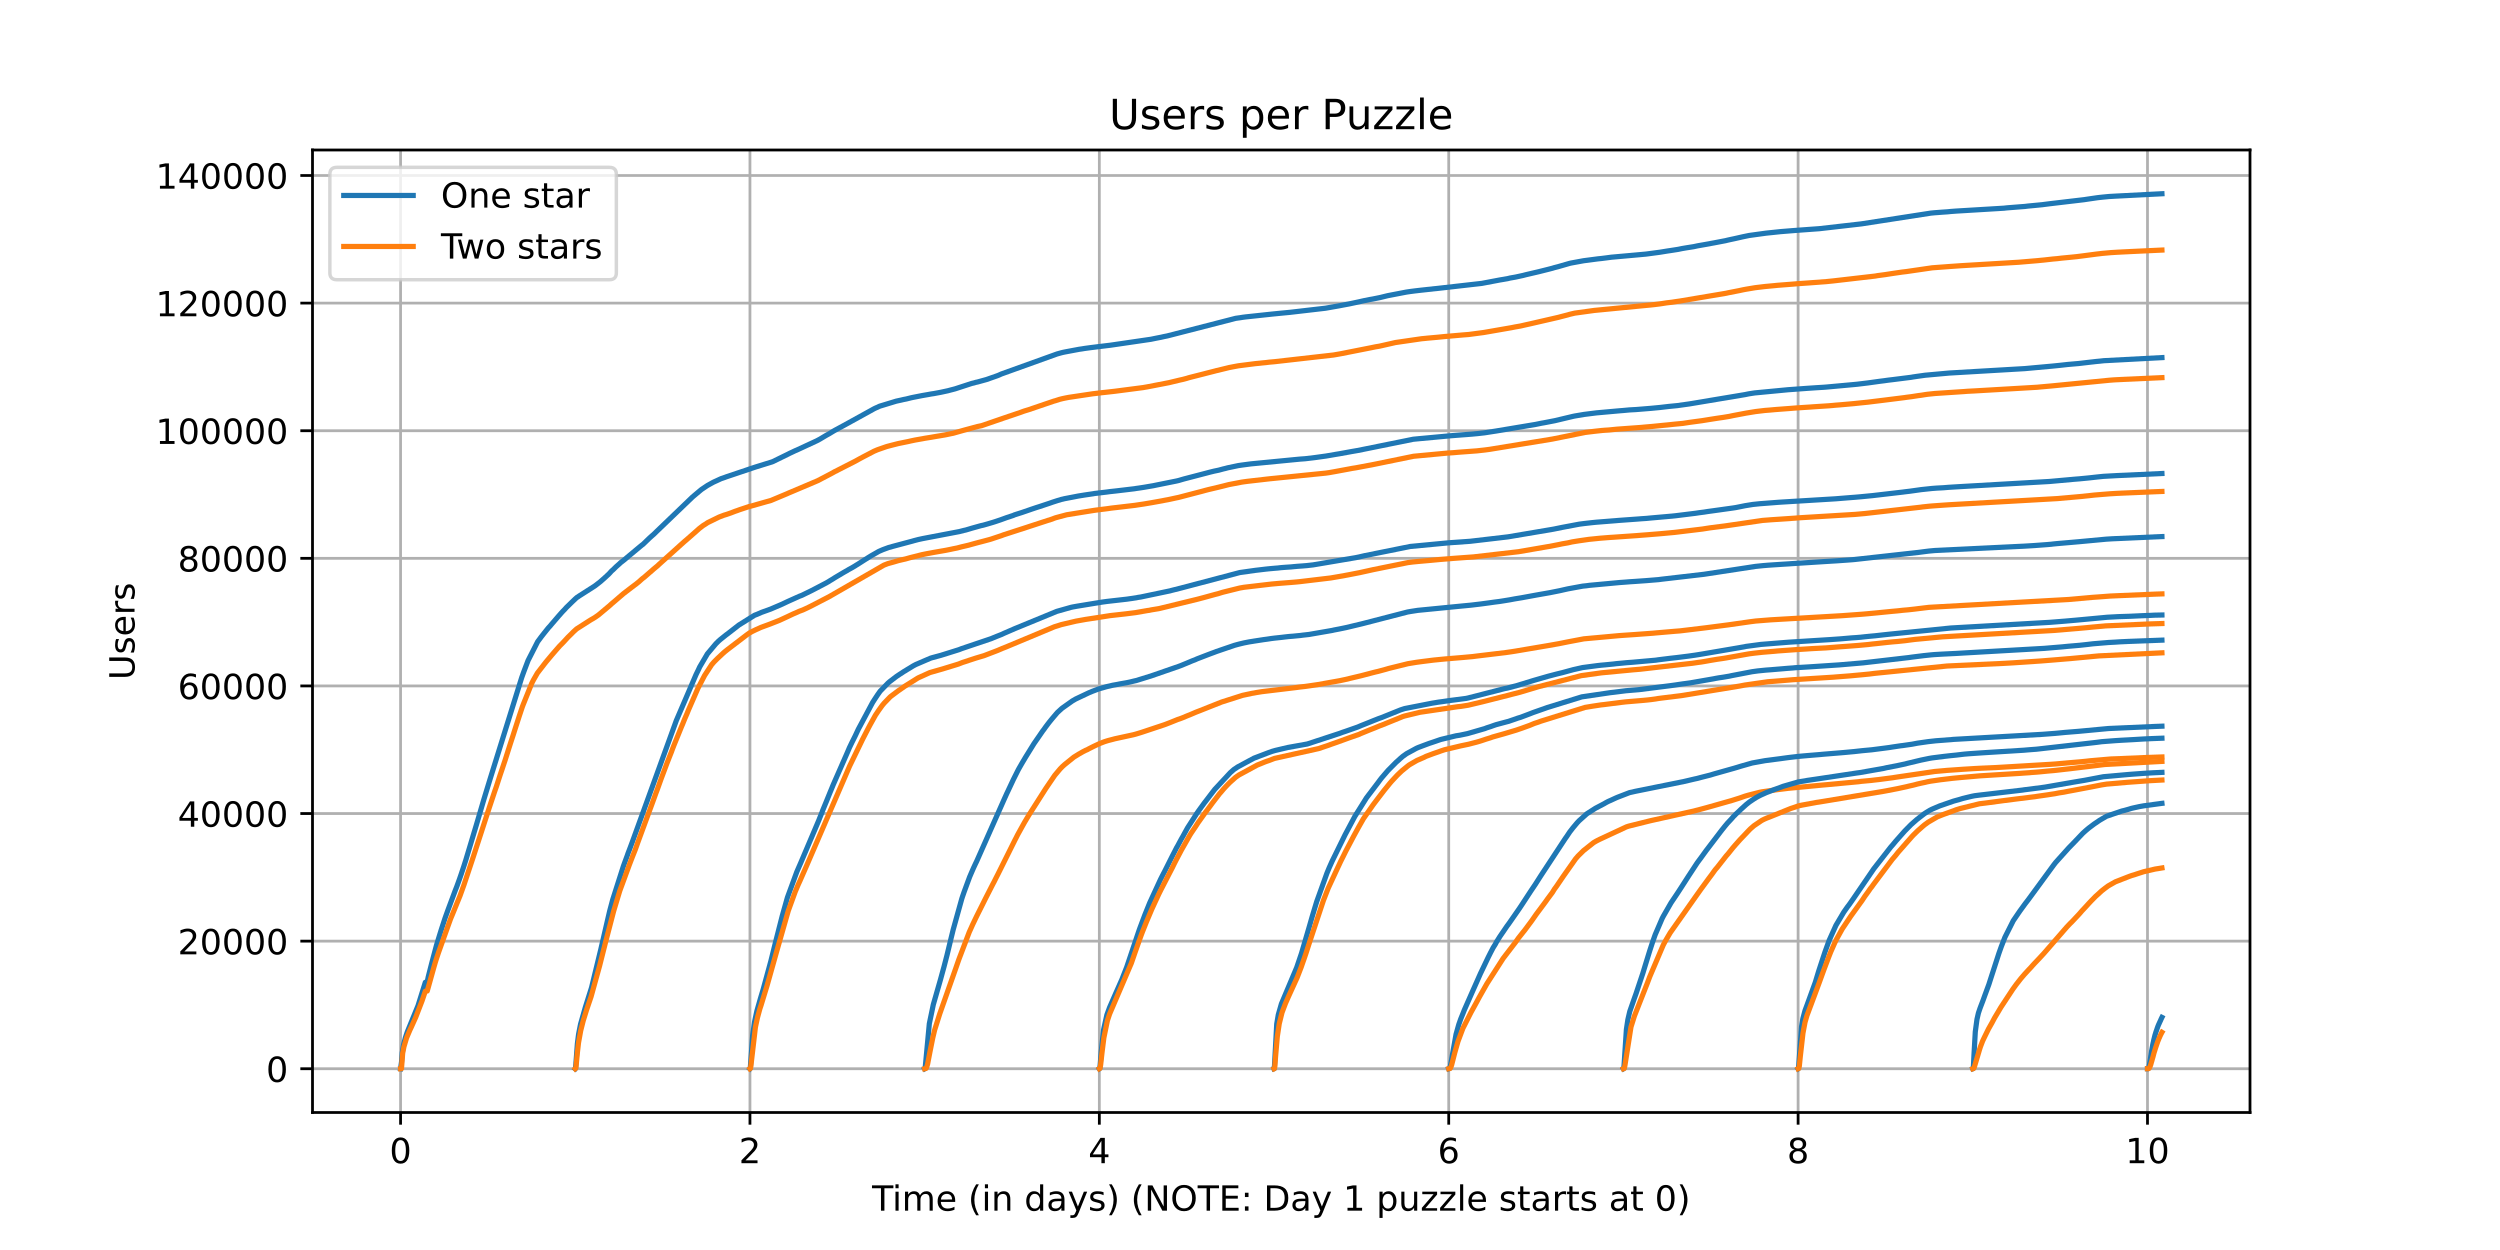 <?xml version="1.0" encoding="utf-8" standalone="no"?>
<!DOCTYPE svg PUBLIC "-//W3C//DTD SVG 1.1//EN"
  "http://www.w3.org/Graphics/SVG/1.1/DTD/svg11.dtd">
<!-- Created with matplotlib (https://matplotlib.org/) -->
<svg height="360pt" version="1.1" viewBox="0 0 720 360" width="720pt" xmlns="http://www.w3.org/2000/svg" xmlns:xlink="http://www.w3.org/1999/xlink">
 <defs>
  <style type="text/css">*{stroke-linecap:butt;stroke-linejoin:round;}</style>
 </defs>
 <g id="figure_1">
  <g id="patch_1">
   <path d="M 0 360 
L 720 360 
L 720 0 
L 0 0 
z
" style="fill:#ffffff;"/>
  </g>
  <g id="axes_1">
   <g id="patch_2">
    <path d="M 90 320.4 
L 648 320.4 
L 648 43.2 
L 90 43.2 
z
" style="fill:#ffffff;"/>
   </g>
   <g id="matplotlib.axis_1">
    <g id="xtick_1">
     <g id="line2d_1">
      <path clip-path="url(#pa7cc0a67de)" d="M 115.364 320.4 
L 115.364 43.2 
" style="fill:none;stroke:#b0b0b0;stroke-linecap:square;stroke-width:0.8;"/>
     </g>
     <g id="line2d_2">
      <defs>
       <path d="M 0 0 
L 0 3.5 
" id="m003708d1a8" style="stroke:#000000;stroke-width:0.8;"/>
      </defs>
      <g>
       <use style="stroke:#000000;stroke-width:0.8;" x="115.364" xlink:href="#m003708d1a8" y="320.4"/>
      </g>
     </g>
     <g id="text_1">
      <!-- 0 -->
      <g transform="translate(112.182 334.998)scale(0.1 -0.1)">
       <defs>
        <path d="M 31.781 66.406 
Q 24.172 66.406 20.328 58.906 
Q 16.5 51.422 16.5 36.375 
Q 16.5 21.391 20.328 13.891 
Q 24.172 6.391 31.781 6.391 
Q 39.453 6.391 43.281 13.891 
Q 47.125 21.391 47.125 36.375 
Q 47.125 51.422 43.281 58.906 
Q 39.453 66.406 31.781 66.406 
z
M 31.781 74.219 
Q 44.047 74.219 50.516 64.516 
Q 56.984 54.828 56.984 36.375 
Q 56.984 17.969 50.516 8.266 
Q 44.047 -1.422 31.781 -1.422 
Q 19.531 -1.422 13.062 8.266 
Q 6.594 17.969 6.594 36.375 
Q 6.594 54.828 13.062 64.516 
Q 19.531 74.219 31.781 74.219 
z
" id="DejaVuSans-48"/>
       </defs>
       <use xlink:href="#DejaVuSans-48"/>
      </g>
     </g>
    </g>
    <g id="xtick_2">
     <g id="line2d_3">
      <path clip-path="url(#pa7cc0a67de)" d="M 215.986 320.4 
L 215.986 43.2 
" style="fill:none;stroke:#b0b0b0;stroke-linecap:square;stroke-width:0.8;"/>
     </g>
     <g id="line2d_4">
      <g>
       <use style="stroke:#000000;stroke-width:0.8;" x="215.986" xlink:href="#m003708d1a8" y="320.4"/>
      </g>
     </g>
     <g id="text_2">
      <!-- 2 -->
      <g transform="translate(212.805 334.998)scale(0.1 -0.1)">
       <defs>
        <path d="M 19.188 8.297 
L 53.609 8.297 
L 53.609 0 
L 7.328 0 
L 7.328 8.297 
Q 12.938 14.109 22.625 23.891 
Q 32.328 33.688 34.812 36.531 
Q 39.547 41.844 41.422 45.531 
Q 43.312 49.219 43.312 52.781 
Q 43.312 58.594 39.234 62.25 
Q 35.156 65.922 28.609 65.922 
Q 23.969 65.922 18.812 64.312 
Q 13.672 62.703 7.812 59.422 
L 7.812 69.391 
Q 13.766 71.781 18.938 73 
Q 24.125 74.219 28.422 74.219 
Q 39.75 74.219 46.484 68.547 
Q 53.219 62.891 53.219 53.422 
Q 53.219 48.922 51.531 44.891 
Q 49.859 40.875 45.406 35.406 
Q 44.188 33.984 37.641 27.219 
Q 31.109 20.453 19.188 8.297 
z
" id="DejaVuSans-50"/>
       </defs>
       <use xlink:href="#DejaVuSans-50"/>
      </g>
     </g>
    </g>
    <g id="xtick_3">
     <g id="line2d_5">
      <path clip-path="url(#pa7cc0a67de)" d="M 316.609 320.4 
L 316.609 43.2 
" style="fill:none;stroke:#b0b0b0;stroke-linecap:square;stroke-width:0.8;"/>
     </g>
     <g id="line2d_6">
      <g>
       <use style="stroke:#000000;stroke-width:0.8;" x="316.609" xlink:href="#m003708d1a8" y="320.4"/>
      </g>
     </g>
     <g id="text_3">
      <!-- 4 -->
      <g transform="translate(313.428 334.998)scale(0.1 -0.1)">
       <defs>
        <path d="M 37.797 64.312 
L 12.891 25.391 
L 37.797 25.391 
z
M 35.203 72.906 
L 47.609 72.906 
L 47.609 25.391 
L 58.016 25.391 
L 58.016 17.188 
L 47.609 17.188 
L 47.609 0 
L 37.797 0 
L 37.797 17.188 
L 4.891 17.188 
L 4.891 26.703 
z
" id="DejaVuSans-52"/>
       </defs>
       <use xlink:href="#DejaVuSans-52"/>
      </g>
     </g>
    </g>
    <g id="xtick_4">
     <g id="line2d_7">
      <path clip-path="url(#pa7cc0a67de)" d="M 417.232 320.4 
L 417.232 43.2 
" style="fill:none;stroke:#b0b0b0;stroke-linecap:square;stroke-width:0.8;"/>
     </g>
     <g id="line2d_8">
      <g>
       <use style="stroke:#000000;stroke-width:0.8;" x="417.232" xlink:href="#m003708d1a8" y="320.4"/>
      </g>
     </g>
     <g id="text_4">
      <!-- 6 -->
      <g transform="translate(414.05 334.998)scale(0.1 -0.1)">
       <defs>
        <path d="M 33.016 40.375 
Q 26.375 40.375 22.484 35.828 
Q 18.609 31.297 18.609 23.391 
Q 18.609 15.531 22.484 10.953 
Q 26.375 6.391 33.016 6.391 
Q 39.656 6.391 43.531 10.953 
Q 47.406 15.531 47.406 23.391 
Q 47.406 31.297 43.531 35.828 
Q 39.656 40.375 33.016 40.375 
z
M 52.594 71.297 
L 52.594 62.312 
Q 48.875 64.062 45.094 64.984 
Q 41.312 65.922 37.594 65.922 
Q 27.828 65.922 22.672 59.328 
Q 17.531 52.734 16.797 39.406 
Q 19.672 43.656 24.016 45.922 
Q 28.375 48.188 33.594 48.188 
Q 44.578 48.188 50.953 41.516 
Q 57.328 34.859 57.328 23.391 
Q 57.328 12.156 50.688 5.359 
Q 44.047 -1.422 33.016 -1.422 
Q 20.359 -1.422 13.672 8.266 
Q 6.984 17.969 6.984 36.375 
Q 6.984 53.656 15.188 63.938 
Q 23.391 74.219 37.203 74.219 
Q 40.922 74.219 44.703 73.484 
Q 48.484 72.75 52.594 71.297 
z
" id="DejaVuSans-54"/>
       </defs>
       <use xlink:href="#DejaVuSans-54"/>
      </g>
     </g>
    </g>
    <g id="xtick_5">
     <g id="line2d_9">
      <path clip-path="url(#pa7cc0a67de)" d="M 517.854 320.4 
L 517.854 43.2 
" style="fill:none;stroke:#b0b0b0;stroke-linecap:square;stroke-width:0.8;"/>
     </g>
     <g id="line2d_10">
      <g>
       <use style="stroke:#000000;stroke-width:0.8;" x="517.854" xlink:href="#m003708d1a8" y="320.4"/>
      </g>
     </g>
     <g id="text_5">
      <!-- 8 -->
      <g transform="translate(514.673 334.998)scale(0.1 -0.1)">
       <defs>
        <path d="M 31.781 34.625 
Q 24.75 34.625 20.719 30.859 
Q 16.703 27.094 16.703 20.516 
Q 16.703 13.922 20.719 10.156 
Q 24.75 6.391 31.781 6.391 
Q 38.812 6.391 42.859 10.172 
Q 46.922 13.969 46.922 20.516 
Q 46.922 27.094 42.891 30.859 
Q 38.875 34.625 31.781 34.625 
z
M 21.922 38.812 
Q 15.578 40.375 12.031 44.719 
Q 8.5 49.078 8.5 55.328 
Q 8.5 64.062 14.719 69.141 
Q 20.953 74.219 31.781 74.219 
Q 42.672 74.219 48.875 69.141 
Q 55.078 64.062 55.078 55.328 
Q 55.078 49.078 51.531 44.719 
Q 48 40.375 41.703 38.812 
Q 48.828 37.156 52.797 32.312 
Q 56.781 27.484 56.781 20.516 
Q 56.781 9.906 50.312 4.234 
Q 43.844 -1.422 31.781 -1.422 
Q 19.734 -1.422 13.25 4.234 
Q 6.781 9.906 6.781 20.516 
Q 6.781 27.484 10.781 32.312 
Q 14.797 37.156 21.922 38.812 
z
M 18.312 54.391 
Q 18.312 48.734 21.844 45.562 
Q 25.391 42.391 31.781 42.391 
Q 38.141 42.391 41.719 45.562 
Q 45.312 48.734 45.312 54.391 
Q 45.312 60.062 41.719 63.234 
Q 38.141 66.406 31.781 66.406 
Q 25.391 66.406 21.844 63.234 
Q 18.312 60.062 18.312 54.391 
z
" id="DejaVuSans-56"/>
       </defs>
       <use xlink:href="#DejaVuSans-56"/>
      </g>
     </g>
    </g>
    <g id="xtick_6">
     <g id="line2d_11">
      <path clip-path="url(#pa7cc0a67de)" d="M 618.477 320.4 
L 618.477 43.2 
" style="fill:none;stroke:#b0b0b0;stroke-linecap:square;stroke-width:0.8;"/>
     </g>
     <g id="line2d_12">
      <g>
       <use style="stroke:#000000;stroke-width:0.8;" x="618.477" xlink:href="#m003708d1a8" y="320.4"/>
      </g>
     </g>
     <g id="text_6">
      <!-- 10 -->
      <g transform="translate(612.114 334.998)scale(0.1 -0.1)">
       <defs>
        <path d="M 12.406 8.297 
L 28.516 8.297 
L 28.516 63.922 
L 10.984 60.406 
L 10.984 69.391 
L 28.422 72.906 
L 38.281 72.906 
L 38.281 8.297 
L 54.391 8.297 
L 54.391 0 
L 12.406 0 
z
" id="DejaVuSans-49"/>
       </defs>
       <use xlink:href="#DejaVuSans-49"/>
       <use x="63.623" xlink:href="#DejaVuSans-48"/>
      </g>
     </g>
    </g>
    <g id="text_7">
     <!-- Time (in days) (NOTE: Day 1 puzzle starts at 0) -->
     <g transform="translate(251.161 348.677)scale(0.1 -0.1)">
      <defs>
       <path d="M -0.297 72.906 
L 61.375 72.906 
L 61.375 64.594 
L 35.5 64.594 
L 35.5 0 
L 25.594 0 
L 25.594 64.594 
L -0.297 64.594 
z
" id="DejaVuSans-84"/>
       <path d="M 9.422 54.688 
L 18.406 54.688 
L 18.406 0 
L 9.422 0 
z
M 9.422 75.984 
L 18.406 75.984 
L 18.406 64.594 
L 9.422 64.594 
z
" id="DejaVuSans-105"/>
       <path d="M 52 44.188 
Q 55.375 50.25 60.062 53.125 
Q 64.75 56 71.094 56 
Q 79.641 56 84.281 50.016 
Q 88.922 44.047 88.922 33.016 
L 88.922 0 
L 79.891 0 
L 79.891 32.719 
Q 79.891 40.578 77.094 44.375 
Q 74.312 48.188 68.609 48.188 
Q 61.625 48.188 57.562 43.547 
Q 53.516 38.922 53.516 30.906 
L 53.516 0 
L 44.484 0 
L 44.484 32.719 
Q 44.484 40.625 41.703 44.406 
Q 38.922 48.188 33.109 48.188 
Q 26.219 48.188 22.156 43.531 
Q 18.109 38.875 18.109 30.906 
L 18.109 0 
L 9.078 0 
L 9.078 54.688 
L 18.109 54.688 
L 18.109 46.188 
Q 21.188 51.219 25.484 53.609 
Q 29.781 56 35.688 56 
Q 41.656 56 45.828 52.969 
Q 50 49.953 52 44.188 
z
" id="DejaVuSans-109"/>
       <path d="M 56.203 29.594 
L 56.203 25.203 
L 14.891 25.203 
Q 15.484 15.922 20.484 11.062 
Q 25.484 6.203 34.422 6.203 
Q 39.594 6.203 44.453 7.469 
Q 49.312 8.734 54.109 11.281 
L 54.109 2.781 
Q 49.266 0.734 44.188 -0.344 
Q 39.109 -1.422 33.891 -1.422 
Q 20.797 -1.422 13.156 6.188 
Q 5.516 13.812 5.516 26.812 
Q 5.516 40.234 12.766 48.109 
Q 20.016 56 32.328 56 
Q 43.359 56 49.781 48.891 
Q 56.203 41.797 56.203 29.594 
z
M 47.219 32.234 
Q 47.125 39.594 43.094 43.984 
Q 39.062 48.391 32.422 48.391 
Q 24.906 48.391 20.391 44.141 
Q 15.875 39.891 15.188 32.172 
z
" id="DejaVuSans-101"/>
       <path id="DejaVuSans-32"/>
       <path d="M 31 75.875 
Q 24.469 64.656 21.281 53.656 
Q 18.109 42.672 18.109 31.391 
Q 18.109 20.125 21.312 9.062 
Q 24.516 -2 31 -13.188 
L 23.188 -13.188 
Q 15.875 -1.703 12.234 9.375 
Q 8.594 20.453 8.594 31.391 
Q 8.594 42.281 12.203 53.312 
Q 15.828 64.359 23.188 75.875 
z
" id="DejaVuSans-40"/>
       <path d="M 54.891 33.016 
L 54.891 0 
L 45.906 0 
L 45.906 32.719 
Q 45.906 40.484 42.875 44.328 
Q 39.844 48.188 33.797 48.188 
Q 26.516 48.188 22.312 43.547 
Q 18.109 38.922 18.109 30.906 
L 18.109 0 
L 9.078 0 
L 9.078 54.688 
L 18.109 54.688 
L 18.109 46.188 
Q 21.344 51.125 25.703 53.562 
Q 30.078 56 35.797 56 
Q 45.219 56 50.047 50.172 
Q 54.891 44.344 54.891 33.016 
z
" id="DejaVuSans-110"/>
       <path d="M 45.406 46.391 
L 45.406 75.984 
L 54.391 75.984 
L 54.391 0 
L 45.406 0 
L 45.406 8.203 
Q 42.578 3.328 38.25 0.953 
Q 33.938 -1.422 27.875 -1.422 
Q 17.969 -1.422 11.734 6.484 
Q 5.516 14.406 5.516 27.297 
Q 5.516 40.188 11.734 48.094 
Q 17.969 56 27.875 56 
Q 33.938 56 38.25 53.625 
Q 42.578 51.266 45.406 46.391 
z
M 14.797 27.297 
Q 14.797 17.391 18.875 11.75 
Q 22.953 6.109 30.078 6.109 
Q 37.203 6.109 41.297 11.75 
Q 45.406 17.391 45.406 27.297 
Q 45.406 37.203 41.297 42.844 
Q 37.203 48.484 30.078 48.484 
Q 22.953 48.484 18.875 42.844 
Q 14.797 37.203 14.797 27.297 
z
" id="DejaVuSans-100"/>
       <path d="M 34.281 27.484 
Q 23.391 27.484 19.188 25 
Q 14.984 22.516 14.984 16.5 
Q 14.984 11.719 18.141 8.906 
Q 21.297 6.109 26.703 6.109 
Q 34.188 6.109 38.703 11.406 
Q 43.219 16.703 43.219 25.484 
L 43.219 27.484 
z
M 52.203 31.203 
L 52.203 0 
L 43.219 0 
L 43.219 8.297 
Q 40.141 3.328 35.547 0.953 
Q 30.953 -1.422 24.312 -1.422 
Q 15.922 -1.422 10.953 3.297 
Q 6 8.016 6 15.922 
Q 6 25.141 12.172 29.828 
Q 18.359 34.516 30.609 34.516 
L 43.219 34.516 
L 43.219 35.406 
Q 43.219 41.609 39.141 45 
Q 35.062 48.391 27.688 48.391 
Q 23 48.391 18.547 47.266 
Q 14.109 46.141 10.016 43.891 
L 10.016 52.203 
Q 14.938 54.109 19.578 55.047 
Q 24.219 56 28.609 56 
Q 40.484 56 46.344 49.844 
Q 52.203 43.703 52.203 31.203 
z
" id="DejaVuSans-97"/>
       <path d="M 32.172 -5.078 
Q 28.375 -14.844 24.75 -17.812 
Q 21.141 -20.797 15.094 -20.797 
L 7.906 -20.797 
L 7.906 -13.281 
L 13.188 -13.281 
Q 16.891 -13.281 18.938 -11.516 
Q 21 -9.766 23.484 -3.219 
L 25.094 0.875 
L 2.984 54.688 
L 12.5 54.688 
L 29.594 11.922 
L 46.688 54.688 
L 56.203 54.688 
z
" id="DejaVuSans-121"/>
       <path d="M 44.281 53.078 
L 44.281 44.578 
Q 40.484 46.531 36.375 47.5 
Q 32.281 48.484 27.875 48.484 
Q 21.188 48.484 17.844 46.438 
Q 14.5 44.391 14.5 40.281 
Q 14.5 37.156 16.891 35.375 
Q 19.281 33.594 26.516 31.984 
L 29.594 31.297 
Q 39.156 29.25 43.188 25.516 
Q 47.219 21.781 47.219 15.094 
Q 47.219 7.469 41.188 3.016 
Q 35.156 -1.422 24.609 -1.422 
Q 20.219 -1.422 15.453 -0.562 
Q 10.688 0.297 5.422 2 
L 5.422 11.281 
Q 10.406 8.688 15.234 7.391 
Q 20.062 6.109 24.812 6.109 
Q 31.156 6.109 34.562 8.281 
Q 37.984 10.453 37.984 14.406 
Q 37.984 18.062 35.516 20.016 
Q 33.062 21.969 24.703 23.781 
L 21.578 24.516 
Q 13.234 26.266 9.516 29.906 
Q 5.812 33.547 5.812 39.891 
Q 5.812 47.609 11.281 51.797 
Q 16.75 56 26.812 56 
Q 31.781 56 36.172 55.266 
Q 40.578 54.547 44.281 53.078 
z
" id="DejaVuSans-115"/>
       <path d="M 8.016 75.875 
L 15.828 75.875 
Q 23.141 64.359 26.781 53.312 
Q 30.422 42.281 30.422 31.391 
Q 30.422 20.453 26.781 9.375 
Q 23.141 -1.703 15.828 -13.188 
L 8.016 -13.188 
Q 14.5 -2 17.703 9.062 
Q 20.906 20.125 20.906 31.391 
Q 20.906 42.672 17.703 53.656 
Q 14.5 64.656 8.016 75.875 
z
" id="DejaVuSans-41"/>
       <path d="M 9.812 72.906 
L 23.094 72.906 
L 55.422 11.922 
L 55.422 72.906 
L 64.984 72.906 
L 64.984 0 
L 51.703 0 
L 19.391 60.984 
L 19.391 0 
L 9.812 0 
z
" id="DejaVuSans-78"/>
       <path d="M 39.406 66.219 
Q 28.656 66.219 22.328 58.203 
Q 16.016 50.203 16.016 36.375 
Q 16.016 22.609 22.328 14.594 
Q 28.656 6.594 39.406 6.594 
Q 50.141 6.594 56.422 14.594 
Q 62.703 22.609 62.703 36.375 
Q 62.703 50.203 56.422 58.203 
Q 50.141 66.219 39.406 66.219 
z
M 39.406 74.219 
Q 54.734 74.219 63.906 63.938 
Q 73.094 53.656 73.094 36.375 
Q 73.094 19.141 63.906 8.859 
Q 54.734 -1.422 39.406 -1.422 
Q 24.031 -1.422 14.812 8.828 
Q 5.609 19.094 5.609 36.375 
Q 5.609 53.656 14.812 63.938 
Q 24.031 74.219 39.406 74.219 
z
" id="DejaVuSans-79"/>
       <path d="M 9.812 72.906 
L 55.906 72.906 
L 55.906 64.594 
L 19.672 64.594 
L 19.672 43.016 
L 54.391 43.016 
L 54.391 34.719 
L 19.672 34.719 
L 19.672 8.297 
L 56.781 8.297 
L 56.781 0 
L 9.812 0 
z
" id="DejaVuSans-69"/>
       <path d="M 11.719 12.406 
L 22.016 12.406 
L 22.016 0 
L 11.719 0 
z
M 11.719 51.703 
L 22.016 51.703 
L 22.016 39.312 
L 11.719 39.312 
z
" id="DejaVuSans-58"/>
       <path d="M 19.672 64.797 
L 19.672 8.109 
L 31.594 8.109 
Q 46.688 8.109 53.688 14.938 
Q 60.688 21.781 60.688 36.531 
Q 60.688 51.172 53.688 57.984 
Q 46.688 64.797 31.594 64.797 
z
M 9.812 72.906 
L 30.078 72.906 
Q 51.266 72.906 61.172 64.094 
Q 71.094 55.281 71.094 36.531 
Q 71.094 17.672 61.125 8.828 
Q 51.172 0 30.078 0 
L 9.812 0 
z
" id="DejaVuSans-68"/>
       <path d="M 18.109 8.203 
L 18.109 -20.797 
L 9.078 -20.797 
L 9.078 54.688 
L 18.109 54.688 
L 18.109 46.391 
Q 20.953 51.266 25.266 53.625 
Q 29.594 56 35.594 56 
Q 45.562 56 51.781 48.094 
Q 58.016 40.188 58.016 27.297 
Q 58.016 14.406 51.781 6.484 
Q 45.562 -1.422 35.594 -1.422 
Q 29.594 -1.422 25.266 0.953 
Q 20.953 3.328 18.109 8.203 
z
M 48.688 27.297 
Q 48.688 37.203 44.609 42.844 
Q 40.531 48.484 33.406 48.484 
Q 26.266 48.484 22.188 42.844 
Q 18.109 37.203 18.109 27.297 
Q 18.109 17.391 22.188 11.75 
Q 26.266 6.109 33.406 6.109 
Q 40.531 6.109 44.609 11.75 
Q 48.688 17.391 48.688 27.297 
z
" id="DejaVuSans-112"/>
       <path d="M 8.5 21.578 
L 8.5 54.688 
L 17.484 54.688 
L 17.484 21.922 
Q 17.484 14.156 20.5 10.266 
Q 23.531 6.391 29.594 6.391 
Q 36.859 6.391 41.078 11.031 
Q 45.312 15.672 45.312 23.688 
L 45.312 54.688 
L 54.297 54.688 
L 54.297 0 
L 45.312 0 
L 45.312 8.406 
Q 42.047 3.422 37.719 1 
Q 33.406 -1.422 27.688 -1.422 
Q 18.266 -1.422 13.375 4.438 
Q 8.5 10.297 8.5 21.578 
z
M 31.109 56 
z
" id="DejaVuSans-117"/>
       <path d="M 5.516 54.688 
L 48.188 54.688 
L 48.188 46.484 
L 14.406 7.172 
L 48.188 7.172 
L 48.188 0 
L 4.297 0 
L 4.297 8.203 
L 38.094 47.516 
L 5.516 47.516 
z
" id="DejaVuSans-122"/>
       <path d="M 9.422 75.984 
L 18.406 75.984 
L 18.406 0 
L 9.422 0 
z
" id="DejaVuSans-108"/>
       <path d="M 18.312 70.219 
L 18.312 54.688 
L 36.812 54.688 
L 36.812 47.703 
L 18.312 47.703 
L 18.312 18.016 
Q 18.312 11.328 20.141 9.422 
Q 21.969 7.516 27.594 7.516 
L 36.812 7.516 
L 36.812 0 
L 27.594 0 
Q 17.188 0 13.234 3.875 
Q 9.281 7.766 9.281 18.016 
L 9.281 47.703 
L 2.688 47.703 
L 2.688 54.688 
L 9.281 54.688 
L 9.281 70.219 
z
" id="DejaVuSans-116"/>
       <path d="M 41.109 46.297 
Q 39.594 47.172 37.812 47.578 
Q 36.031 48 33.891 48 
Q 26.266 48 22.188 43.047 
Q 18.109 38.094 18.109 28.812 
L 18.109 0 
L 9.078 0 
L 9.078 54.688 
L 18.109 54.688 
L 18.109 46.188 
Q 20.953 51.172 25.484 53.578 
Q 30.031 56 36.531 56 
Q 37.453 56 38.578 55.875 
Q 39.703 55.766 41.062 55.516 
z
" id="DejaVuSans-114"/>
      </defs>
      <use xlink:href="#DejaVuSans-84"/>
      <use x="57.959" xlink:href="#DejaVuSans-105"/>
      <use x="85.742" xlink:href="#DejaVuSans-109"/>
      <use x="183.154" xlink:href="#DejaVuSans-101"/>
      <use x="244.678" xlink:href="#DejaVuSans-32"/>
      <use x="276.465" xlink:href="#DejaVuSans-40"/>
      <use x="315.479" xlink:href="#DejaVuSans-105"/>
      <use x="343.262" xlink:href="#DejaVuSans-110"/>
      <use x="406.641" xlink:href="#DejaVuSans-32"/>
      <use x="438.428" xlink:href="#DejaVuSans-100"/>
      <use x="501.904" xlink:href="#DejaVuSans-97"/>
      <use x="563.184" xlink:href="#DejaVuSans-121"/>
      <use x="622.363" xlink:href="#DejaVuSans-115"/>
      <use x="674.463" xlink:href="#DejaVuSans-41"/>
      <use x="713.477" xlink:href="#DejaVuSans-32"/>
      <use x="745.264" xlink:href="#DejaVuSans-40"/>
      <use x="784.277" xlink:href="#DejaVuSans-78"/>
      <use x="859.082" xlink:href="#DejaVuSans-79"/>
      <use x="937.793" xlink:href="#DejaVuSans-84"/>
      <use x="998.877" xlink:href="#DejaVuSans-69"/>
      <use x="1062.061" xlink:href="#DejaVuSans-58"/>
      <use x="1095.752" xlink:href="#DejaVuSans-32"/>
      <use x="1127.539" xlink:href="#DejaVuSans-68"/>
      <use x="1204.541" xlink:href="#DejaVuSans-97"/>
      <use x="1265.82" xlink:href="#DejaVuSans-121"/>
      <use x="1325" xlink:href="#DejaVuSans-32"/>
      <use x="1356.787" xlink:href="#DejaVuSans-49"/>
      <use x="1420.41" xlink:href="#DejaVuSans-32"/>
      <use x="1452.197" xlink:href="#DejaVuSans-112"/>
      <use x="1515.674" xlink:href="#DejaVuSans-117"/>
      <use x="1579.053" xlink:href="#DejaVuSans-122"/>
      <use x="1631.543" xlink:href="#DejaVuSans-122"/>
      <use x="1684.033" xlink:href="#DejaVuSans-108"/>
      <use x="1711.816" xlink:href="#DejaVuSans-101"/>
      <use x="1773.34" xlink:href="#DejaVuSans-32"/>
      <use x="1805.127" xlink:href="#DejaVuSans-115"/>
      <use x="1857.227" xlink:href="#DejaVuSans-116"/>
      <use x="1896.436" xlink:href="#DejaVuSans-97"/>
      <use x="1957.715" xlink:href="#DejaVuSans-114"/>
      <use x="1998.828" xlink:href="#DejaVuSans-116"/>
      <use x="2038.037" xlink:href="#DejaVuSans-115"/>
      <use x="2090.137" xlink:href="#DejaVuSans-32"/>
      <use x="2121.924" xlink:href="#DejaVuSans-97"/>
      <use x="2183.203" xlink:href="#DejaVuSans-116"/>
      <use x="2222.412" xlink:href="#DejaVuSans-32"/>
      <use x="2254.199" xlink:href="#DejaVuSans-48"/>
      <use x="2317.822" xlink:href="#DejaVuSans-41"/>
     </g>
    </g>
   </g>
   <g id="matplotlib.axis_2">
    <g id="ytick_1">
     <g id="line2d_13">
      <path clip-path="url(#pa7cc0a67de)" d="M 90 307.8 
L 648 307.8 
" style="fill:none;stroke:#b0b0b0;stroke-linecap:square;stroke-width:0.8;"/>
     </g>
     <g id="line2d_14">
      <defs>
       <path d="M 0 0 
L -3.5 0 
" id="m70922439df" style="stroke:#000000;stroke-width:0.8;"/>
      </defs>
      <g>
       <use style="stroke:#000000;stroke-width:0.8;" x="90" xlink:href="#m70922439df" y="307.8"/>
      </g>
     </g>
     <g id="text_8">
      <!-- 0 -->
      <g transform="translate(76.638 311.599)scale(0.1 -0.1)">
       <use xlink:href="#DejaVuSans-48"/>
      </g>
     </g>
    </g>
    <g id="ytick_2">
     <g id="line2d_15">
      <path clip-path="url(#pa7cc0a67de)" d="M 90 271.049 
L 648 271.049 
" style="fill:none;stroke:#b0b0b0;stroke-linecap:square;stroke-width:0.8;"/>
     </g>
     <g id="line2d_16">
      <g>
       <use style="stroke:#000000;stroke-width:0.8;" x="90" xlink:href="#m70922439df" y="271.049"/>
      </g>
     </g>
     <g id="text_9">
      <!-- 20000 -->
      <g transform="translate(51.188 274.848)scale(0.1 -0.1)">
       <use xlink:href="#DejaVuSans-50"/>
       <use x="63.623" xlink:href="#DejaVuSans-48"/>
       <use x="127.246" xlink:href="#DejaVuSans-48"/>
       <use x="190.869" xlink:href="#DejaVuSans-48"/>
       <use x="254.492" xlink:href="#DejaVuSans-48"/>
      </g>
     </g>
    </g>
    <g id="ytick_3">
     <g id="line2d_17">
      <path clip-path="url(#pa7cc0a67de)" d="M 90 234.298 
L 648 234.298 
" style="fill:none;stroke:#b0b0b0;stroke-linecap:square;stroke-width:0.8;"/>
     </g>
     <g id="line2d_18">
      <g>
       <use style="stroke:#000000;stroke-width:0.8;" x="90" xlink:href="#m70922439df" y="234.298"/>
      </g>
     </g>
     <g id="text_10">
      <!-- 40000 -->
      <g transform="translate(51.188 238.097)scale(0.1 -0.1)">
       <use xlink:href="#DejaVuSans-52"/>
       <use x="63.623" xlink:href="#DejaVuSans-48"/>
       <use x="127.246" xlink:href="#DejaVuSans-48"/>
       <use x="190.869" xlink:href="#DejaVuSans-48"/>
       <use x="254.492" xlink:href="#DejaVuSans-48"/>
      </g>
     </g>
    </g>
    <g id="ytick_4">
     <g id="line2d_19">
      <path clip-path="url(#pa7cc0a67de)" d="M 90 197.547 
L 648 197.547 
" style="fill:none;stroke:#b0b0b0;stroke-linecap:square;stroke-width:0.8;"/>
     </g>
     <g id="line2d_20">
      <g>
       <use style="stroke:#000000;stroke-width:0.8;" x="90" xlink:href="#m70922439df" y="197.547"/>
      </g>
     </g>
     <g id="text_11">
      <!-- 60000 -->
      <g transform="translate(51.188 201.346)scale(0.1 -0.1)">
       <use xlink:href="#DejaVuSans-54"/>
       <use x="63.623" xlink:href="#DejaVuSans-48"/>
       <use x="127.246" xlink:href="#DejaVuSans-48"/>
       <use x="190.869" xlink:href="#DejaVuSans-48"/>
       <use x="254.492" xlink:href="#DejaVuSans-48"/>
      </g>
     </g>
    </g>
    <g id="ytick_5">
     <g id="line2d_21">
      <path clip-path="url(#pa7cc0a67de)" d="M 90 160.796 
L 648 160.796 
" style="fill:none;stroke:#b0b0b0;stroke-linecap:square;stroke-width:0.8;"/>
     </g>
     <g id="line2d_22">
      <g>
       <use style="stroke:#000000;stroke-width:0.8;" x="90" xlink:href="#m70922439df" y="160.796"/>
      </g>
     </g>
     <g id="text_12">
      <!-- 80000 -->
      <g transform="translate(51.188 164.595)scale(0.1 -0.1)">
       <use xlink:href="#DejaVuSans-56"/>
       <use x="63.623" xlink:href="#DejaVuSans-48"/>
       <use x="127.246" xlink:href="#DejaVuSans-48"/>
       <use x="190.869" xlink:href="#DejaVuSans-48"/>
       <use x="254.492" xlink:href="#DejaVuSans-48"/>
      </g>
     </g>
    </g>
    <g id="ytick_6">
     <g id="line2d_23">
      <path clip-path="url(#pa7cc0a67de)" d="M 90 124.045 
L 648 124.045 
" style="fill:none;stroke:#b0b0b0;stroke-linecap:square;stroke-width:0.8;"/>
     </g>
     <g id="line2d_24">
      <g>
       <use style="stroke:#000000;stroke-width:0.8;" x="90" xlink:href="#m70922439df" y="124.045"/>
      </g>
     </g>
     <g id="text_13">
      <!-- 100000 -->
      <g transform="translate(44.825 127.844)scale(0.1 -0.1)">
       <use xlink:href="#DejaVuSans-49"/>
       <use x="63.623" xlink:href="#DejaVuSans-48"/>
       <use x="127.246" xlink:href="#DejaVuSans-48"/>
       <use x="190.869" xlink:href="#DejaVuSans-48"/>
       <use x="254.492" xlink:href="#DejaVuSans-48"/>
       <use x="318.115" xlink:href="#DejaVuSans-48"/>
      </g>
     </g>
    </g>
    <g id="ytick_7">
     <g id="line2d_25">
      <path clip-path="url(#pa7cc0a67de)" d="M 90 87.294 
L 648 87.294 
" style="fill:none;stroke:#b0b0b0;stroke-linecap:square;stroke-width:0.8;"/>
     </g>
     <g id="line2d_26">
      <g>
       <use style="stroke:#000000;stroke-width:0.8;" x="90" xlink:href="#m70922439df" y="87.294"/>
      </g>
     </g>
     <g id="text_14">
      <!-- 120000 -->
      <g transform="translate(44.825 91.093)scale(0.1 -0.1)">
       <use xlink:href="#DejaVuSans-49"/>
       <use x="63.623" xlink:href="#DejaVuSans-50"/>
       <use x="127.246" xlink:href="#DejaVuSans-48"/>
       <use x="190.869" xlink:href="#DejaVuSans-48"/>
       <use x="254.492" xlink:href="#DejaVuSans-48"/>
       <use x="318.115" xlink:href="#DejaVuSans-48"/>
      </g>
     </g>
    </g>
    <g id="ytick_8">
     <g id="line2d_27">
      <path clip-path="url(#pa7cc0a67de)" d="M 90 50.543 
L 648 50.543 
" style="fill:none;stroke:#b0b0b0;stroke-linecap:square;stroke-width:0.8;"/>
     </g>
     <g id="line2d_28">
      <g>
       <use style="stroke:#000000;stroke-width:0.8;" x="90" xlink:href="#m70922439df" y="50.543"/>
      </g>
     </g>
     <g id="text_15">
      <!-- 140000 -->
      <g transform="translate(44.825 54.342)scale(0.1 -0.1)">
       <use xlink:href="#DejaVuSans-49"/>
       <use x="63.623" xlink:href="#DejaVuSans-52"/>
       <use x="127.246" xlink:href="#DejaVuSans-48"/>
       <use x="190.869" xlink:href="#DejaVuSans-48"/>
       <use x="254.492" xlink:href="#DejaVuSans-48"/>
       <use x="318.115" xlink:href="#DejaVuSans-48"/>
      </g>
     </g>
    </g>
    <g id="text_16">
     <!-- Users -->
     <g transform="translate(38.745 195.801)rotate(-90)scale(0.1 -0.1)">
      <defs>
       <path d="M 8.688 72.906 
L 18.609 72.906 
L 18.609 28.609 
Q 18.609 16.891 22.844 11.734 
Q 27.094 6.594 36.625 6.594 
Q 46.094 6.594 50.344 11.734 
Q 54.594 16.891 54.594 28.609 
L 54.594 72.906 
L 64.5 72.906 
L 64.5 27.391 
Q 64.5 13.141 57.438 5.859 
Q 50.391 -1.422 36.625 -1.422 
Q 22.797 -1.422 15.734 5.859 
Q 8.688 13.141 8.688 27.391 
z
" id="DejaVuSans-85"/>
      </defs>
      <use xlink:href="#DejaVuSans-85"/>
      <use x="73.193" xlink:href="#DejaVuSans-115"/>
      <use x="125.293" xlink:href="#DejaVuSans-101"/>
      <use x="186.816" xlink:href="#DejaVuSans-114"/>
      <use x="227.93" xlink:href="#DejaVuSans-115"/>
     </g>
    </g>
   </g>
   <g id="line2d_29">
    <path clip-path="url(#pa7cc0a67de)" d="M 115.364 307.8 
L 115.638 305.849 
L 115.846 303.228 
L 116.191 301.003 
L 116.779 298.767 
L 117.297 297.218 
L 120.408 289.592 
L 122.49 282.909 
L 123.047 282.73 
L 123.324 281.382 
L 124.331 277.431 
L 125.718 272.201 
L 126.327 270.218 
L 127.053 267.861 
L 128.194 264.366 
L 128.973 262.196 
L 129.577 260.571 
L 131.123 256.424 
L 131.547 255.351 
L 132.342 253.159 
L 132.861 251.654 
L 133.553 249.575 
L 134.142 247.736 
L 137.225 237.473 
L 137.943 235.044 
L 138.09 234.533 
L 139.337 230.287 
L 141.207 224.173 
L 150.248 195.147 
L 150.835 193.512 
L 152.082 190.23 
L 154.845 184.805 
L 155.605 183.787 
L 155.779 183.543 
L 156.608 182.481 
L 157.89 180.877 
L 158.479 180.239 
L 158.755 179.895 
L 160.902 177.394 
L 161.387 176.849 
L 161.621 176.577 
L 162.114 176.035 
L 162.599 175.544 
L 163.153 174.923 
L 163.707 174.394 
L 164.628 173.486 
L 165.112 173.025 
L 165.7 172.462 
L 166.166 172.056 
L 166.443 171.893 
L 166.806 171.634 
L 171.231 168.809 
L 171.749 168.422 
L 172.925 167.503 
L 174.134 166.435 
L 175.379 165.281 
L 176.139 164.443 
L 176.139 164.443 
L 176.589 164.061 
L 177.421 163.238 
L 178.39 162.382 
L 178.702 162.078 
L 179.844 161.191 
L 180.641 160.507 
L 181.23 160.015 
L 184.277 157.474 
L 184.885 156.976 
L 185.196 156.75 
L 187.047 154.962 
L 187.788 154.295 
L 188.224 153.922 
L 188.687 153.482 
L 188.998 153.166 
L 199.133 143.435 
L 199.445 143.135 
L 201.523 141.386 
L 202.043 140.958 
L 202.721 140.506 
L 203.359 140.076 
L 203.74 139.822 
L 205.403 138.903 
L 205.923 138.659 
L 206.247 138.516 
L 207.482 137.942 
L 207.724 137.837 
L 207.975 137.758 
L 208.798 137.474 
L 209.075 137.363 
L 217.075 134.671 
L 217.663 134.48 
L 222.287 133.047 
L 222.598 132.929 
L 227.023 130.763 
L 227.403 130.566 
L 228.403 130.1 
L 228.613 129.998 
L 228.993 129.818 
L 229.444 129.631 
L 235.225 126.952 
L 236.092 126.491 
L 237.81 125.465 
L 238.169 125.261 
L 238.758 124.943 
L 239.815 124.297 
L 240.229 124.05 
L 240.559 123.863 
L 241.148 123.551 
L 241.509 123.352 
L 243.064 122.509 
L 251.775 117.702 
L 252.268 117.468 
L 252.822 117.239 
L 253.192 117.044 
L 253.572 116.91 
L 253.931 116.805 
L 258.123 115.528 
L 259.622 115.204 
L 260.175 115.07 
L 261.04 114.901 
L 262.383 114.567 
L 262.872 114.46 
L 265.569 113.929 
L 267.232 113.639 
L 268.166 113.466 
L 268.921 113.356 
L 270.926 112.983 
L 273.049 112.522 
L 273.673 112.351 
L 274.417 112.163 
L 275.092 111.983 
L 279.843 110.432 
L 280.5 110.28 
L 281.087 110.105 
L 281.502 110.024 
L 284.096 109.308 
L 287.213 108.216 
L 287.628 108.054 
L 288.39 107.709 
L 304.428 101.941 
L 305.667 101.599 
L 306.186 101.471 
L 306.714 101.362 
L 310.802 100.594 
L 311.564 100.487 
L 312.307 100.361 
L 314.3 100.091 
L 315.211 99.98 
L 316.317 99.839 
L 317.475 99.701 
L 319.816 99.418 
L 331.465 97.711 
L 333.092 97.378 
L 334.373 97.13 
L 335.239 96.932 
L 336.063 96.77 
L 336.444 96.678 
L 355.87 91.682 
L 356.631 91.573 
L 356.976 91.531 
L 357.889 91.381 
L 358.755 91.27 
L 366.416 90.449 
L 368.909 90.201 
L 371.536 89.949 
L 381.731 88.766 
L 384.674 88.247 
L 385.54 88.095 
L 386.995 87.817 
L 388.449 87.551 
L 390.491 87.116 
L 391.495 86.901 
L 392.811 86.601 
L 393.434 86.491 
L 394.473 86.27 
L 395.339 86.121 
L 396.308 85.925 
L 397.485 85.688 
L 398.697 85.39 
L 399.632 85.16 
L 404.998 84.126 
L 406.14 83.957 
L 407.491 83.782 
L 409.223 83.58 
L 411.3 83.354 
L 412.304 83.255 
L 412.72 83.196 
L 413.827 83.086 
L 426.741 81.618 
L 432.039 80.614 
L 432.973 80.462 
L 433.596 80.35 
L 434.185 80.252 
L 434.878 80.08 
L 436.437 79.806 
L 438.69 79.317 
L 439.382 79.133 
L 443.225 78.235 
L 444.403 77.939 
L 446.03 77.529 
L 447.139 77.241 
L 447.589 77.097 
L 448.698 76.814 
L 452.023 75.855 
L 452.508 75.745 
L 456.075 75.092 
L 460.266 74.543 
L 461.235 74.444 
L 462.69 74.26 
L 464.075 74.076 
L 471.207 73.437 
L 474.086 73.172 
L 478.008 72.649 
L 480.19 72.294 
L 481.333 72.125 
L 483.342 71.809 
L 484.415 71.586 
L 485.593 71.386 
L 487.774 71.042 
L 488.917 70.796 
L 491.793 70.291 
L 492.381 70.186 
L 492.796 70.1 
L 493.662 69.944 
L 496.987 69.308 
L 497.437 69.192 
L 498.338 68.992 
L 499.447 68.755 
L 501.213 68.36 
L 501.836 68.214 
L 503.741 67.819 
L 508.624 67.147 
L 510.772 66.923 
L 512.851 66.704 
L 516.868 66.381 
L 518.183 66.28 
L 523.966 65.861 
L 536.084 64.475 
L 556.071 61.377 
L 557.179 61.269 
L 557.976 61.212 
L 559.292 61.109 
L 560.886 61.002 
L 561.855 60.903 
L 563.344 60.793 
L 577.18 59.957 
L 577.943 59.867 
L 581.86 59.556 
L 583.21 59.453 
L 584.042 59.348 
L 585.704 59.192 
L 588.132 58.957 
L 588.964 58.848 
L 590.453 58.659 
L 600.222 57.505 
L 601.192 57.358 
L 604.034 56.943 
L 604.623 56.873 
L 605.664 56.763 
L 607.396 56.594 
L 609.336 56.484 
L 622.636 55.8 
L 622.636 55.8 
" style="fill:none;stroke:#1f77b4;stroke-linecap:square;stroke-width:1.5;"/>
   </g>
   <g id="line2d_30">
    <path clip-path="url(#pa7cc0a67de)" d="M 115.364 307.8 
L 115.623 307.774 
L 115.97 303.313 
L 116.33 301.477 
L 117.09 298.919 
L 118.058 296.633 
L 118.438 295.839 
L 118.887 294.838 
L 119.717 292.993 
L 121.549 288.245 
L 122.49 285.47 
L 123.047 285.408 
L 124.92 278.697 
L 125.325 277.291 
L 125.636 276.292 
L 126.306 274.281 
L 129.667 264.886 
L 129.922 264.245 
L 130.268 263.427 
L 132.481 257.991 
L 133.172 256.075 
L 133.172 256.077 
L 133.622 254.827 
L 136.289 246.815 
L 140.93 232.539 
L 142.454 227.962 
L 142.938 226.588 
L 143.681 224.291 
L 144.046 223.168 
L 144.545 221.702 
L 145.329 219.348 
L 145.478 218.907 
L 146.515 215.63 
L 147.068 213.905 
L 147.794 211.692 
L 148.277 210.164 
L 149.625 205.994 
L 150.455 203.508 
L 150.697 202.878 
L 153.151 196.773 
L 153.19 196.7 
L 153.653 195.794 
L 154.776 193.831 
L 157.197 190.702 
L 159.068 188.469 
L 159.691 187.753 
L 159.933 187.47 
L 161.171 186.055 
L 161.56 185.663 
L 162.045 185.175 
L 162.669 184.508 
L 163.557 183.539 
L 164.296 182.817 
L 164.628 182.49 
L 165.092 182.014 
L 165.872 181.299 
L 166.08 181.116 
L 169.744 178.771 
L 170.252 178.457 
L 170.643 178.238 
L 170.945 178.06 
L 171.507 177.705 
L 172.371 177.099 
L 175.033 174.866 
L 175.551 174.438 
L 176.139 173.892 
L 176.139 173.892 
L 176.52 173.58 
L 179.533 170.989 
L 181.783 169.261 
L 182.811 168.484 
L 183.099 168.278 
L 184.021 167.534 
L 184.831 166.799 
L 185.092 166.582 
L 185.472 166.305 
L 187.131 164.859 
L 187.684 164.39 
L 188.168 163.956 
L 188.894 163.348 
L 189.343 162.983 
L 189.817 162.529 
L 195.635 157.29 
L 196.05 156.915 
L 197.259 155.84 
L 197.609 155.551 
L 200.82 152.724 
L 201.384 152.218 
L 202.562 151.316 
L 202.928 151.103 
L 203.827 150.509 
L 207.111 148.905 
L 208.493 148.378 
L 209.254 148.15 
L 210.499 147.722 
L 211.744 147.24 
L 212.297 147.056 
L 212.989 146.799 
L 215.724 145.893 
L 217.248 145.495 
L 218.183 145.219 
L 219.97 144.714 
L 220.782 144.484 
L 222.045 144.129 
L 226.712 142.174 
L 227.196 141.952 
L 227.714 141.74 
L 235.502 138.437 
L 239.277 136.463 
L 240.455 135.803 
L 240.801 135.656 
L 241.424 135.322 
L 246.313 132.828 
L 247.385 132.231 
L 247.73 132.042 
L 248.526 131.617 
L 248.526 131.617 
L 251.533 130.05 
L 251.713 129.953 
L 252.12 129.784 
L 252.614 129.569 
L 253.168 129.368 
L 253.745 129.17 
L 255.162 128.675 
L 255.508 128.569 
L 257.029 128.17 
L 258.689 127.749 
L 261.628 127.147 
L 262.284 126.994 
L 263.598 126.72 
L 265.673 126.355 
L 266.227 126.248 
L 267.197 126.09 
L 268.27 125.919 
L 268.721 125.836 
L 269.751 125.66 
L 270.2 125.588 
L 270.868 125.478 
L 271.41 125.381 
L 272.067 125.274 
L 272.564 125.175 
L 273.5 124.98 
L 273.915 124.89 
L 274.485 124.782 
L 275.024 124.631 
L 277.838 123.834 
L 281.537 122.838 
L 282.712 122.591 
L 289.291 120.329 
L 290.074 120.078 
L 290.537 119.901 
L 290.869 119.802 
L 293.946 118.755 
L 294.555 118.53 
L 294.949 118.389 
L 296.85 117.803 
L 297.127 117.692 
L 303.523 115.517 
L 303.943 115.407 
L 305.121 115.024 
L 306.021 114.8 
L 306.887 114.62 
L 307.811 114.442 
L 314.681 113.413 
L 315.616 113.303 
L 317.337 113.095 
L 318.376 112.986 
L 321.061 112.685 
L 329.253 111.619 
L 329.733 111.531 
L 330.36 111.425 
L 336.658 110.208 
L 339.52 109.521 
L 340.051 109.396 
L 340.571 109.287 
L 341.852 108.948 
L 342.216 108.828 
L 342.926 108.637 
L 346.873 107.635 
L 347.298 107.523 
L 350.023 106.827 
L 350.236 106.764 
L 350.893 106.623 
L 351.446 106.478 
L 353.036 106.092 
L 353.971 105.86 
L 355.283 105.605 
L 356.665 105.35 
L 361.594 104.721 
L 362.751 104.613 
L 363.478 104.528 
L 364.583 104.422 
L 365.517 104.306 
L 366.753 104.196 
L 367.077 104.166 
L 384.051 102.242 
L 385.263 102.031 
L 386.129 101.877 
L 395.061 100.111 
L 396.135 99.888 
L 397.243 99.706 
L 397.866 99.565 
L 400.982 98.859 
L 401.848 98.657 
L 409.396 97.558 
L 410.539 97.45 
L 411.058 97.393 
L 414.105 97.121 
L 416.009 96.926 
L 421.514 96.447 
L 422.968 96.336 
L 427.296 95.763 
L 435.329 94.367 
L 436.299 94.172 
L 437.892 93.894 
L 439.486 93.529 
L 440.629 93.277 
L 447.589 91.675 
L 448.871 91.382 
L 449.494 91.208 
L 451.469 90.701 
L 452.057 90.526 
L 453.512 90.182 
L 459.157 89.403 
L 472.801 88.078 
L 475.407 87.832 
L 476.519 87.709 
L 478.077 87.516 
L 479.948 87.226 
L 481.541 87.037 
L 482.545 86.88 
L 483.757 86.708 
L 497.16 84.449 
L 497.75 84.313 
L 500.901 83.698 
L 502.043 83.451 
L 502.84 83.301 
L 505.473 82.86 
L 508.278 82.52 
L 510.945 82.27 
L 511.915 82.171 
L 516.383 81.822 
L 517.941 81.687 
L 520.815 81.491 
L 525.939 81.107 
L 527.878 80.912 
L 540.105 79.499 
L 540.728 79.383 
L 542.078 79.205 
L 542.979 79.082 
L 545.022 78.764 
L 547.827 78.354 
L 549.005 78.218 
L 556.487 77.127 
L 561.752 76.735 
L 564.694 76.529 
L 566.496 76.419 
L 581.444 75.522 
L 586.777 75.07 
L 587.821 74.966 
L 588.756 74.877 
L 591.215 74.6 
L 592.462 74.493 
L 593.675 74.348 
L 596.272 74.098 
L 598.143 73.907 
L 599.633 73.718 
L 603.792 73.172 
L 605.491 72.972 
L 606.391 72.893 
L 607.985 72.75 
L 609.822 72.639 
L 611.831 72.535 
L 614.083 72.424 
L 622.636 72.02 
L 622.636 72.02 
" style="fill:none;stroke:#ff7f0e;stroke-linecap:square;stroke-width:1.5;"/>
   </g>
   <g id="line2d_31">
    <path clip-path="url(#pa7cc0a67de)" d="M 165.675 307.8 
L 165.75 307.701 
L 165.854 306.449 
L 166.288 300.564 
L 166.633 297.855 
L 167.205 294.948 
L 168.569 290.143 
L 170.366 284.43 
L 173.063 273.307 
L 174.618 266.552 
L 175.586 262.392 
L 176.451 259.142 
L 176.451 259.142 
L 179.533 249.463 
L 179.844 248.601 
L 180.641 246.437 
L 180.909 245.656 
L 181.255 244.766 
L 182.016 242.732 
L 194.803 207.455 
L 194.909 207.223 
L 200.449 194.307 
L 201.142 192.889 
L 201.511 192.084 
L 203.723 188.315 
L 206.177 185.395 
L 206.927 184.649 
L 207.422 184.212 
L 209.248 182.749 
L 209.392 182.659 
L 212.781 180.022 
L 217.309 177.196 
L 218.044 176.92 
L 218.425 176.749 
L 218.761 176.617 
L 219.314 176.362 
L 221.942 175.417 
L 225.356 173.955 
L 225.564 173.846 
L 225.813 173.736 
L 226.534 173.389 
L 227.092 173.131 
L 230.239 171.718 
L 230.931 171.459 
L 232.074 170.901 
L 233.598 170.158 
L 234.872 169.5 
L 237.983 167.874 
L 238.239 167.72 
L 238.536 167.556 
L 239.054 167.224 
L 239.573 166.92 
L 240.455 166.364 
L 242.948 164.881 
L 243.652 164.484 
L 244.066 164.256 
L 244.309 164.091 
L 245.414 163.488 
L 246.308 162.955 
L 246.659 162.725 
L 246.935 162.567 
L 249.081 161.193 
L 250.085 160.562 
L 250.882 160.07 
L 252.648 159.065 
L 252.96 158.877 
L 253.238 158.745 
L 254.277 158.297 
L 255.94 157.685 
L 256.633 157.508 
L 256.995 157.389 
L 262.833 155.829 
L 263.183 155.722 
L 264.497 155.379 
L 265.153 155.237 
L 265.153 155.237 
L 265.708 155.116 
L 267.093 154.851 
L 276.317 153.091 
L 277.655 152.749 
L 278.149 152.643 
L 278.495 152.54 
L 279.213 152.327 
L 279.878 152.126 
L 282.504 151.393 
L 283.161 151.252 
L 283.161 151.252 
L 284.442 150.89 
L 285.966 150.436 
L 286.624 150.228 
L 288.148 149.715 
L 289.936 149.067 
L 290.593 148.861 
L 291.284 148.62 
L 291.803 148.453 
L 292.131 148.295 
L 293.1 147.984 
L 294.312 147.599 
L 296.539 146.834 
L 297.084 146.643 
L 298.441 146.189 
L 299.374 145.893 
L 302.314 144.918 
L 303.145 144.624 
L 304.601 144.155 
L 305.322 143.955 
L 305.606 143.852 
L 306.229 143.712 
L 306.541 143.629 
L 308.862 143.187 
L 310.524 142.861 
L 312.203 142.589 
L 312.688 142.516 
L 314.854 142.198 
L 315.245 142.123 
L 318.757 141.706 
L 319.553 141.595 
L 321.388 141.395 
L 326.721 140.759 
L 327.24 140.671 
L 328.036 140.561 
L 329.283 140.371 
L 329.941 140.263 
L 330.117 140.23 
L 332.157 139.881 
L 332.157 139.881 
L 333.161 139.673 
L 338.84 138.528 
L 339.498 138.372 
L 340.121 138.185 
L 340.987 137.935 
L 347.436 136.252 
L 348.369 136.004 
L 349.648 135.688 
L 350.962 135.416 
L 352.345 135.043 
L 352.932 134.908 
L 352.932 134.908 
L 353.555 134.736 
L 355.916 134.241 
L 356.608 134.093 
L 357.751 133.927 
L 360.209 133.602 
L 360.573 133.565 
L 374.357 132.226 
L 375.845 132.119 
L 378.65 131.788 
L 381.904 131.336 
L 384.778 130.842 
L 385.782 130.678 
L 389.245 130.048 
L 390.837 129.771 
L 392.569 129.429 
L 407.006 126.503 
L 408.738 126.336 
L 417.601 125.513 
L 418.952 125.405 
L 422.552 125.131 
L 423.937 125.024 
L 425.668 124.859 
L 427.538 124.649 
L 429.788 124.3 
L 430.757 124.153 
L 442.291 122.224 
L 443.987 121.877 
L 444.645 121.766 
L 447.763 121.164 
L 449.148 120.835 
L 453.096 119.896 
L 453.512 119.811 
L 456.214 119.355 
L 459.746 118.909 
L 466.221 118.325 
L 467.571 118.216 
L 469.268 118.056 
L 471.207 117.948 
L 475.546 117.595 
L 478.077 117.352 
L 480.64 117.053 
L 483.03 116.818 
L 486.459 116.34 
L 502.598 113.641 
L 503.602 113.433 
L 504.641 113.268 
L 505.334 113.161 
L 514.997 112.239 
L 520.538 111.836 
L 523.308 111.649 
L 525.074 111.544 
L 525.87 111.485 
L 533.764 110.763 
L 534.907 110.653 
L 537.993 110.278 
L 541.282 109.822 
L 542.528 109.666 
L 543.776 109.491 
L 544.953 109.35 
L 550.391 108.665 
L 550.979 108.56 
L 552.122 108.391 
L 552.746 108.304 
L 553.473 108.201 
L 554.409 108.069 
L 561.371 107.435 
L 583.141 106.16 
L 590.904 105.454 
L 593.225 105.221 
L 595.51 104.966 
L 598.698 104.688 
L 601.262 104.387 
L 603.064 104.183 
L 603.618 104.117 
L 604.798 104.006 
L 605.906 103.881 
L 622.636 102.99 
L 622.636 102.99 
" style="fill:none;stroke:#1f77b4;stroke-linecap:square;stroke-width:1.5;"/>
   </g>
   <g id="line2d_32">
    <path clip-path="url(#pa7cc0a67de)" d="M 165.675 307.8 
L 165.804 307.706 
L 165.889 307.269 
L 166.27 303.294 
L 166.616 300.288 
L 167.24 296.833 
L 167.967 293.963 
L 168.937 290.832 
L 170.228 287.032 
L 172.682 278.158 
L 174.376 271.439 
L 176.728 262.403 
L 178.494 256.558 
L 181.013 249.708 
L 181.195 249.2 
L 182.188 246.622 
L 182.949 244.717 
L 183.722 242.539 
L 187.926 231.121 
L 188.86 228.537 
L 189.274 227.451 
L 190.415 224.27 
L 192.074 219.846 
L 192.904 217.729 
L 193.418 216.442 
L 193.526 216.114 
L 194.044 214.761 
L 195.323 211.624 
L 195.323 211.624 
L 195.739 210.595 
L 196.395 208.984 
L 196.466 208.852 
L 197.194 207.047 
L 197.852 205.537 
L 198.302 204.423 
L 200.865 198.543 
L 201.038 198.161 
L 202.928 194.535 
L 204.967 191.411 
L 205.624 190.656 
L 206.558 189.715 
L 208.217 188.164 
L 208.7 187.736 
L 209.15 187.374 
L 209.565 187.043 
L 215.032 182.867 
L 215.794 182.326 
L 216.694 181.836 
L 217.758 181.319 
L 218.218 181.121 
L 219.141 180.695 
L 221.319 179.895 
L 221.822 179.708 
L 223.843 178.916 
L 224.5 178.653 
L 226.781 177.602 
L 227.437 177.288 
L 228.474 176.799 
L 229.028 176.569 
L 229.858 176.202 
L 230.066 176.093 
L 231.208 175.671 
L 232.039 175.29 
L 232.87 174.894 
L 233.494 174.59 
L 238.778 171.852 
L 239.297 171.555 
L 254.554 162.766 
L 255.093 162.56 
L 255.697 162.323 
L 257.291 161.886 
L 258.723 161.461 
L 260.175 161.117 
L 260.728 160.998 
L 262.146 160.599 
L 262.665 160.465 
L 264.359 160.048 
L 264.773 159.934 
L 265.535 159.743 
L 266.989 159.451 
L 267.89 159.287 
L 268.79 159.116 
L 271.548 158.635 
L 272.481 158.47 
L 274.002 158.161 
L 274.4 158.071 
L 275.661 157.823 
L 277.044 157.457 
L 277.343 157.393 
L 278.971 157.011 
L 279.67 156.812 
L 281.087 156.422 
L 281.848 156.217 
L 282.643 156.016 
L 284.892 155.414 
L 285.412 155.265 
L 288.494 154.236 
L 288.979 154.045 
L 295.917 151.799 
L 296.391 151.638 
L 297.196 151.378 
L 301.829 149.866 
L 301.829 149.866 
L 302.314 149.732 
L 303.943 149.137 
L 304.428 149.002 
L 307.223 148.253 
L 314.923 147.014 
L 315.695 146.904 
L 317.777 146.641 
L 318.237 146.586 
L 319.091 146.476 
L 319.851 146.36 
L 320.731 146.253 
L 321.354 146.187 
L 326.963 145.524 
L 327.421 145.449 
L 329.357 145.162 
L 331.708 144.765 
L 334.719 144.223 
L 335.481 144.069 
L 336.34 143.912 
L 336.866 143.804 
L 338.805 143.383 
L 339.359 143.273 
L 345.327 141.713 
L 346.077 141.522 
L 347.081 141.244 
L 347.471 141.143 
L 348.058 140.991 
L 351.028 140.291 
L 351.446 140.182 
L 352.275 139.98 
L 353.902 139.563 
L 357.599 138.857 
L 358.325 138.749 
L 359.274 138.622 
L 364.929 137.972 
L 365.828 137.871 
L 366.969 137.76 
L 381.87 136.25 
L 382.804 136.114 
L 384.363 135.838 
L 388.899 134.998 
L 389.383 134.903 
L 390.457 134.736 
L 394.127 134.045 
L 394.958 133.894 
L 407.11 131.404 
L 416.909 130.482 
L 418.536 130.375 
L 420.094 130.239 
L 425.287 129.853 
L 427.642 129.594 
L 429.026 129.41 
L 447.07 126.452 
L 456.56 124.534 
L 459.365 124.196 
L 461.34 123.981 
L 462.205 123.909 
L 463.382 123.834 
L 465.667 123.604 
L 466.983 123.508 
L 472.662 123.098 
L 473.53 123.012 
L 475.719 122.825 
L 478.043 122.593 
L 479.013 122.496 
L 480.156 122.389 
L 482.233 122.167 
L 484.692 121.93 
L 486.597 121.639 
L 490.199 121.151 
L 492.485 120.783 
L 494.598 120.451 
L 496.191 120.223 
L 498.027 119.921 
L 499.101 119.692 
L 502.909 118.971 
L 503.672 118.846 
L 505.611 118.529 
L 508.313 118.207 
L 509.733 118.097 
L 511.361 117.948 
L 516.002 117.597 
L 516.868 117.525 
L 518.46 117.415 
L 519.637 117.336 
L 521.264 117.233 
L 522.269 117.156 
L 523.966 117.046 
L 526.701 116.869 
L 527.912 116.766 
L 528.605 116.696 
L 530.024 116.586 
L 533.002 116.32 
L 533.903 116.239 
L 536.049 116.015 
L 538.028 115.813 
L 539.551 115.623 
L 542.494 115.263 
L 548.485 114.512 
L 549.144 114.414 
L 550.599 114.227 
L 552.503 113.931 
L 553.334 113.828 
L 554.409 113.653 
L 555.17 113.545 
L 557.249 113.326 
L 565.733 112.762 
L 566.6 112.691 
L 568.573 112.59 
L 586.707 111.529 
L 587.682 111.434 
L 590.799 111.156 
L 607.5 109.508 
L 608.851 109.403 
L 609.544 109.366 
L 611.796 109.256 
L 613.563 109.181 
L 622.636 108.76 
L 622.636 108.76 
" style="fill:none;stroke:#ff7f0e;stroke-linecap:square;stroke-width:1.5;"/>
   </g>
   <g id="line2d_33">
    <path clip-path="url(#pa7cc0a67de)" d="M 215.986 307.8 
L 216.064 307.695 
L 216.14 306.911 
L 216.763 298.215 
L 217.317 294.292 
L 217.975 291.192 
L 218.979 287.668 
L 219.775 285.001 
L 222.01 276.804 
L 222.827 273.495 
L 223.22 271.898 
L 225.287 263.78 
L 225.467 263.149 
L 226.781 258.464 
L 229.479 251.101 
L 230.654 248.399 
L 230.654 248.399 
L 235.771 236.356 
L 236.161 235.369 
L 236.739 233.943 
L 236.877 233.539 
L 237.65 231.657 
L 237.961 230.909 
L 239.124 228.045 
L 239.435 227.304 
L 239.953 226.027 
L 243.918 217.001 
L 244.343 216.012 
L 244.62 215.358 
L 245.38 213.769 
L 245.691 213.157 
L 246.313 211.907 
L 247.178 210.055 
L 251.297 202.339 
L 251.852 201.47 
L 252.683 200.204 
L 253.48 199.07 
L 255.732 196.742 
L 256.234 196.308 
L 258.088 194.89 
L 258.273 194.759 
L 259.138 194.182 
L 259.82 193.745 
L 260.348 193.392 
L 260.728 193.177 
L 261.31 192.806 
L 261.49 192.701 
L 262.042 192.372 
L 263.01 191.775 
L 263.771 191.373 
L 267.953 189.574 
L 268.27 189.473 
L 268.582 189.381 
L 270.452 188.877 
L 271.006 188.725 
L 271.755 188.491 
L 276.166 187.111 
L 276.974 186.794 
L 285.447 183.936 
L 286.134 183.648 
L 286.416 183.541 
L 287.136 183.242 
L 288.46 182.722 
L 289.118 182.411 
L 292.269 181.042 
L 304.358 176.073 
L 308.481 174.908 
L 308.987 174.8 
L 310.178 174.587 
L 315.546 173.703 
L 316.248 173.593 
L 317.44 173.398 
L 318.826 173.21 
L 319.782 173.1 
L 324.609 172.549 
L 325.347 172.44 
L 325.797 172.38 
L 327.274 172.157 
L 327.801 172.045 
L 328.528 171.939 
L 337.005 170.16 
L 337.386 170.048 
L 340.398 169.289 
L 340.709 169.201 
L 357.058 164.894 
L 361.506 164.265 
L 362.405 164.159 
L 363.117 164.074 
L 364.018 163.966 
L 364.675 163.89 
L 365.714 163.784 
L 365.966 163.762 
L 367.181 163.653 
L 367.975 163.591 
L 368.909 163.482 
L 370.223 163.379 
L 371.812 163.275 
L 372.538 163.198 
L 373.803 163.087 
L 375.014 163.001 
L 376.365 162.891 
L 378.165 162.687 
L 390.387 160.616 
L 391.357 160.419 
L 392.223 160.217 
L 393.019 160.035 
L 406.14 157.385 
L 417.324 156.32 
L 423.418 155.89 
L 434.29 154.616 
L 446.965 152.474 
L 447.45 152.389 
L 449.841 151.9 
L 454.828 150.959 
L 456.249 150.776 
L 458.603 150.509 
L 459.712 150.399 
L 461.132 150.287 
L 465.287 149.958 
L 466.187 149.879 
L 471.762 149.475 
L 472.593 149.407 
L 474.19 149.3 
L 475.164 149.203 
L 481.575 148.637 
L 482.614 148.528 
L 488.328 147.821 
L 489.332 147.667 
L 490.787 147.481 
L 491.827 147.314 
L 493.143 147.136 
L 499.239 146.283 
L 499.931 146.173 
L 502.632 145.634 
L 504.815 145.283 
L 506.892 145.065 
L 507.689 145.008 
L 512.158 144.662 
L 513.37 144.583 
L 528.64 143.655 
L 532.795 143.319 
L 534.249 143.209 
L 535.807 143.073 
L 538.235 142.837 
L 539.205 142.744 
L 548.105 141.707 
L 548.451 141.658 
L 550.114 141.459 
L 553.334 141.005 
L 554.374 140.895 
L 556.418 140.677 
L 557.699 140.579 
L 559.743 140.469 
L 561.197 140.348 
L 563.691 140.195 
L 565.56 140.085 
L 567.811 139.954 
L 590.28 138.663 
L 597.485 138.014 
L 598.871 137.904 
L 601.262 137.672 
L 601.955 137.6 
L 603.861 137.387 
L 605.768 137.189 
L 607.742 137.079 
L 609.925 136.959 
L 612.524 136.849 
L 622.636 136.373 
L 622.636 136.373 
" style="fill:none;stroke:#1f77b4;stroke-linecap:square;stroke-width:1.5;"/>
   </g>
   <g id="line2d_34">
    <path clip-path="url(#pa7cc0a67de)" d="M 215.986 307.8 
L 216.134 307.708 
L 216.244 307.085 
L 217.56 295.817 
L 218.148 293.078 
L 218.841 290.536 
L 219.176 289.535 
L 219.59 288.18 
L 220.904 283.879 
L 223.242 275.569 
L 223.843 273.434 
L 227.023 262.31 
L 229.028 256.799 
L 229.824 254.906 
L 230.412 253.618 
L 230.931 252.431 
L 232.178 249.601 
L 244.689 220.632 
L 245.241 219.495 
L 248.422 212.92 
L 248.422 212.92 
L 250.189 209.498 
L 250.57 208.782 
L 252.12 205.987 
L 252.475 205.465 
L 252.984 204.699 
L 253.168 204.441 
L 254.069 203.183 
L 254.644 202.494 
L 256.303 200.774 
L 256.564 200.548 
L 258.654 198.98 
L 260.728 197.54 
L 262.838 196.224 
L 264.255 195.333 
L 264.566 195.164 
L 267.82 193.692 
L 271.387 192.677 
L 271.859 192.534 
L 275.404 191.446 
L 276.041 191.248 
L 276.836 190.935 
L 277.216 190.788 
L 278.555 190.358 
L 278.771 190.289 
L 279.048 190.182 
L 281.053 189.53 
L 281.744 189.322 
L 283.403 188.828 
L 283.403 188.828 
L 284.2 188.523 
L 286.86 187.507 
L 287.524 187.244 
L 288 187.034 
L 288.242 186.941 
L 288.633 186.764 
L 289.867 186.281 
L 290.295 186.097 
L 303.665 180.515 
L 304.531 180.25 
L 305.633 179.894 
L 309.886 178.888 
L 311.945 178.519 
L 312.688 178.385 
L 313.413 178.276 
L 318.987 177.411 
L 319.678 177.301 
L 324.138 176.801 
L 327.007 176.439 
L 330.498 175.833 
L 330.913 175.785 
L 331.604 175.636 
L 333.678 175.298 
L 334.166 175.191 
L 344.843 172.584 
L 345.569 172.394 
L 345.972 172.284 
L 346.537 172.139 
L 349.959 171.196 
L 350.789 170.989 
L 351.895 170.643 
L 352.379 170.509 
L 357.058 169.348 
L 358.291 169.135 
L 366.199 168.207 
L 367.422 168.098 
L 368.356 168.012 
L 372.124 167.718 
L 373.387 167.61 
L 374.357 167.512 
L 383.255 166.45 
L 385.922 165.992 
L 386.856 165.834 
L 387.721 165.665 
L 388.31 165.557 
L 391.599 164.917 
L 392.811 164.647 
L 393.78 164.434 
L 395.477 164.056 
L 405.448 162.034 
L 406.868 161.851 
L 408.6 161.683 
L 411.681 161.41 
L 413.343 161.255 
L 414.485 161.147 
L 418.744 160.801 
L 424.318 160.393 
L 436.784 158.955 
L 437.338 158.89 
L 444.853 157.593 
L 445.614 157.461 
L 446.307 157.352 
L 449.148 156.79 
L 449.91 156.626 
L 451.503 156.353 
L 452.784 156.064 
L 453.72 155.91 
L 454.793 155.741 
L 457.668 155.327 
L 458.603 155.235 
L 460.82 155.008 
L 462.205 154.899 
L 463.521 154.793 
L 464.629 154.725 
L 471.45 154.249 
L 472.801 154.14 
L 474.259 154.03 
L 477.939 153.729 
L 479.533 153.585 
L 482.338 153.324 
L 490.302 152.362 
L 492.416 152.029 
L 496.952 151.445 
L 497.922 151.303 
L 507.62 149.881 
L 509.075 149.771 
L 509.906 149.703 
L 517.075 149.219 
L 518.01 149.133 
L 533.106 148.218 
L 534.249 148.15 
L 537.16 147.887 
L 553.161 146.072 
L 553.646 146 
L 555.655 145.785 
L 556.521 145.711 
L 559.812 145.476 
L 561.44 145.366 
L 592.567 143.591 
L 598.559 143.058 
L 599.737 142.955 
L 600.257 142.894 
L 601.331 142.784 
L 603.237 142.571 
L 607.604 142.215 
L 609.406 142.104 
L 611.277 142.014 
L 621.113 141.599 
L 622.636 141.538 
L 622.636 141.538 
" style="fill:none;stroke:#ff7f0e;stroke-linecap:square;stroke-width:1.5;"/>
   </g>
   <g id="line2d_35">
    <path clip-path="url(#pa7cc0a67de)" d="M 266.298 307.8 
L 266.4 307.736 
L 266.504 307.03 
L 267.647 294.82 
L 268.79 289.331 
L 270.798 282.332 
L 271.894 278.337 
L 272.737 275.084 
L 273.88 270.338 
L 274.52 267.73 
L 276.997 258.833 
L 277.216 258.17 
L 277.665 256.872 
L 279.255 252.552 
L 279.878 251.11 
L 280.362 249.996 
L 280.945 248.741 
L 281.26 248.098 
L 289.187 230.228 
L 289.971 228.493 
L 290.226 227.964 
L 291.853 224.495 
L 293.254 221.705 
L 293.531 221.209 
L 294.43 219.638 
L 295.005 218.684 
L 295.294 218.186 
L 297.784 214.166 
L 299.029 212.367 
L 300.308 210.509 
L 300.654 210.07 
L 301.034 209.517 
L 301.76 208.548 
L 301.76 208.548 
L 302.314 207.834 
L 302.972 207.029 
L 304.497 205.23 
L 305.737 204.09 
L 306.021 203.87 
L 308.883 201.841 
L 309.139 201.703 
L 309.783 201.323 
L 313.607 199.513 
L 314.036 199.342 
L 314.693 199.061 
L 315.764 198.66 
L 316.49 198.388 
L 317.397 198.135 
L 318.584 197.793 
L 318.999 197.688 
L 319.587 197.563 
L 320.266 197.396 
L 320.523 197.337 
L 321.838 197.108 
L 322.462 196.974 
L 324.228 196.665 
L 324.552 196.606 
L 325.44 196.42 
L 326.755 196.099 
L 327.248 195.992 
L 331.118 194.792 
L 331.293 194.746 
L 339.485 191.909 
L 340.017 191.715 
L 341.679 191.033 
L 343.376 190.32 
L 344.186 190.018 
L 344.705 189.774 
L 348.058 188.484 
L 348.784 188.212 
L 349.51 187.946 
L 350.374 187.615 
L 355.525 185.856 
L 356.643 185.551 
L 357.149 185.425 
L 358.304 185.149 
L 359.828 184.851 
L 360.538 184.743 
L 361.247 184.625 
L 363.927 184.212 
L 364.849 184.089 
L 365.576 183.98 
L 366.139 183.894 
L 367.008 183.785 
L 369.082 183.563 
L 369.946 183.458 
L 371.087 183.328 
L 372.435 183.22 
L 373.457 183.118 
L 374.53 183.016 
L 375.153 182.931 
L 376.988 182.725 
L 383.67 181.564 
L 384.258 181.426 
L 385.574 181.178 
L 386.614 180.965 
L 387.687 180.741 
L 392.049 179.699 
L 392.742 179.524 
L 405.379 176.255 
L 406.279 176.099 
L 408.322 175.781 
L 421.167 174.519 
L 423.66 174.282 
L 424.837 174.14 
L 426.499 173.942 
L 427.399 173.819 
L 428.784 173.635 
L 430.412 173.403 
L 431.866 173.22 
L 432.904 173.056 
L 434.809 172.747 
L 436.299 172.468 
L 438.204 172.157 
L 442.325 171.399 
L 443.156 171.25 
L 446.377 170.686 
L 449.114 170.138 
L 449.494 170.055 
L 451.053 169.702 
L 451.607 169.581 
L 455.833 168.804 
L 456.872 168.699 
L 457.772 168.574 
L 466.498 167.766 
L 467.987 167.659 
L 469.372 167.547 
L 471.069 167.437 
L 474.155 167.218 
L 477.662 166.93 
L 478.528 166.814 
L 490.718 165.399 
L 505.576 163.126 
L 507.758 162.9 
L 509.213 162.78 
L 510.807 162.672 
L 513.474 162.497 
L 515.205 162.391 
L 516.002 162.332 
L 525.87 161.704 
L 527.012 161.634 
L 528.848 161.524 
L 531.791 161.318 
L 533.28 161.209 
L 534.179 161.128 
L 552.642 159.078 
L 553.993 158.9 
L 555.482 158.71 
L 557.179 158.552 
L 580.717 157.404 
L 583.002 157.293 
L 584.145 157.224 
L 585.946 157.113 
L 589.553 156.845 
L 590.765 156.739 
L 591.354 156.665 
L 592.462 156.555 
L 595.649 156.281 
L 596.515 156.206 
L 597.762 156.097 
L 598.628 156.022 
L 606.565 155.281 
L 608.297 155.171 
L 622.29 154.546 
L 622.636 154.535 
L 622.636 154.535 
" style="fill:none;stroke:#1f77b4;stroke-linecap:square;stroke-width:1.5;"/>
   </g>
   <g id="line2d_36">
    <path clip-path="url(#pa7cc0a67de)" d="M 266.298 307.8 
L 266.677 307.714 
L 266.885 307.352 
L 267.162 306.392 
L 267.785 303.14 
L 268.616 299 
L 269.171 296.653 
L 270.66 291.938 
L 275.315 278.723 
L 276.144 276.337 
L 279.151 268.43 
L 279.629 267.378 
L 280.154 266.205 
L 280.806 264.851 
L 280.845 264.761 
L 281.329 263.761 
L 283.058 260.307 
L 283.058 260.307 
L 283.681 259.055 
L 284.027 258.374 
L 286.001 254.509 
L 286.278 254 
L 286.866 252.822 
L 287.386 251.808 
L 292.303 241.933 
L 292.563 241.44 
L 293.1 240.375 
L 294.866 237.187 
L 295.109 236.757 
L 296.287 234.789 
L 296.608 234.276 
L 301.034 227.328 
L 301.276 226.957 
L 303.769 223.295 
L 305.322 221.442 
L 305.571 221.183 
L 305.979 220.766 
L 306.541 220.255 
L 309.243 218.074 
L 309.555 217.879 
L 309.936 217.644 
L 310.247 217.453 
L 310.716 217.157 
L 310.975 217.023 
L 311.857 216.51 
L 312.203 216.336 
L 312.688 216.086 
L 313.137 215.902 
L 313.504 215.693 
L 314.715 215.079 
L 315.038 214.919 
L 316.716 214.136 
L 318.064 213.614 
L 318.918 213.342 
L 319.31 213.232 
L 320.508 212.924 
L 321.042 212.777 
L 326.419 211.606 
L 327.075 211.431 
L 327.767 211.224 
L 328.839 210.893 
L 335.169 208.787 
L 335.654 208.616 
L 336.52 208.28 
L 337.108 208.052 
L 339.186 207.211 
L 339.671 207.056 
L 340.211 206.858 
L 341.09 206.516 
L 341.49 206.332 
L 341.94 206.148 
L 342.216 206.038 
L 342.614 205.886 
L 343.772 205.393 
L 344.31 205.16 
L 344.705 205.002 
L 345.003 204.888 
L 345.431 204.723 
L 351.826 202.185 
L 357.854 200.263 
L 360.538 199.688 
L 361.194 199.581 
L 361.783 199.463 
L 363.464 199.192 
L 373.422 197.993 
L 374.218 197.883 
L 375.915 197.688 
L 376.815 197.563 
L 379.446 197.176 
L 385.852 196.038 
L 387.376 195.713 
L 392.015 194.609 
L 393.054 194.337 
L 395.304 193.745 
L 396.239 193.51 
L 396.862 193.37 
L 399.147 192.751 
L 399.944 192.516 
L 405.483 191.145 
L 407.387 190.832 
L 407.941 190.741 
L 408.738 190.634 
L 409.604 190.518 
L 412.858 190.107 
L 415.213 189.873 
L 416.182 189.78 
L 421.306 189.351 
L 424.11 189.094 
L 425.391 188.932 
L 433.665 187.937 
L 435.363 187.692 
L 436.402 187.529 
L 445.961 185.91 
L 449.009 185.369 
L 451.538 184.859 
L 456.144 183.986 
L 458.915 183.732 
L 459.331 183.697 
L 466.325 183.058 
L 467.883 182.948 
L 470.895 182.742 
L 476.102 182.358 
L 476.796 182.29 
L 482.476 181.801 
L 483.861 181.693 
L 491.065 180.827 
L 491.654 180.752 
L 492.97 180.581 
L 497.819 179.951 
L 504.156 179.045 
L 505.646 178.855 
L 509.975 178.51 
L 530.232 177.334 
L 530.994 177.282 
L 536.257 176.896 
L 537.82 176.761 
L 540.555 176.505 
L 542.494 176.31 
L 544.918 176.07 
L 546.476 175.93 
L 547.447 175.825 
L 548.001 175.759 
L 549.49 175.632 
L 551.395 175.421 
L 552.676 175.259 
L 555.586 174.912 
L 595.787 172.652 
L 602.683 172.036 
L 604.277 171.926 
L 607.846 171.656 
L 610.341 171.546 
L 620.905 171.101 
L 622.636 171.042 
L 622.636 171.042 
" style="fill:none;stroke:#ff7f0e;stroke-linecap:square;stroke-width:1.5;"/>
   </g>
   <g id="line2d_37">
    <path clip-path="url(#pa7cc0a67de)" d="M 316.609 307.8 
L 316.716 307.721 
L 316.819 307.065 
L 317.163 302.886 
L 317.811 296.677 
L 318.791 292.256 
L 319.54 290.202 
L 321.25 286.273 
L 321.856 284.911 
L 323.12 282.043 
L 323.501 281.064 
L 324.504 278.511 
L 328.036 268 
L 328.32 267.21 
L 329.737 263.434 
L 330.498 261.554 
L 331.12 260.009 
L 334.235 253.252 
L 334.685 252.361 
L 335.1 251.553 
L 335.377 251.036 
L 337.628 246.542 
L 338.898 244.063 
L 339.082 243.776 
L 340.073 241.922 
L 340.467 241.218 
L 340.675 240.871 
L 341.125 240.037 
L 342.009 238.432 
L 344.74 234.184 
L 345.293 233.392 
L 346.883 231.203 
L 347.401 230.542 
L 349.233 228.144 
L 349.856 227.339 
L 354.315 222.538 
L 354.421 222.442 
L 355.396 221.589 
L 355.985 221.207 
L 356.32 220.97 
L 356.47 220.871 
L 361.126 218.361 
L 365.483 216.703 
L 366.381 216.387 
L 367.284 216.126 
L 370.879 215.279 
L 376.503 214.267 
L 385.852 211.202 
L 386.648 210.904 
L 387.549 210.605 
L 391.011 209.392 
L 391.322 209.261 
L 391.98 208.976 
L 392.604 208.73 
L 394.058 208.151 
L 395.65 207.506 
L 396.481 207.181 
L 396.931 206.997 
L 397.901 206.654 
L 402.748 204.699 
L 403.336 204.46 
L 404.548 204.067 
L 412.478 202.51 
L 413.482 202.35 
L 414.243 202.22 
L 415.593 202.04 
L 417.428 201.766 
L 422.241 201.141 
L 422.829 201.013 
L 433.32 198.321 
L 434.116 198.168 
L 436.091 197.648 
L 436.61 197.521 
L 437.372 197.293 
L 437.926 197.115 
L 439.14 196.76 
L 439.521 196.632 
L 441.321 196.077 
L 441.736 195.952 
L 445.857 194.765 
L 447.936 194.219 
L 448.628 194.043 
L 449.945 193.723 
L 451.018 193.434 
L 451.642 193.258 
L 452.681 192.982 
L 453.096 192.865 
L 455.763 192.264 
L 460.023 191.7 
L 461.097 191.58 
L 462.309 191.47 
L 464.733 191.231 
L 465.529 191.13 
L 466.741 191.022 
L 468.541 190.845 
L 470.099 190.735 
L 476.865 190.132 
L 477.592 190.022 
L 480.952 189.601 
L 482.822 189.392 
L 486.251 188.962 
L 487.463 188.789 
L 488.086 188.703 
L 490.06 188.385 
L 492.866 187.907 
L 501.04 186.509 
L 501.455 186.432 
L 502.321 186.286 
L 502.875 186.165 
L 507.135 185.594 
L 511.049 185.278 
L 515.102 184.954 
L 527.047 184.204 
L 530.059 183.993 
L 533.383 183.705 
L 534.526 183.631 
L 535.876 183.521 
L 537.022 183.392 
L 538.858 183.208 
L 540.036 183.102 
L 542.459 182.83 
L 544.468 182.613 
L 561.821 180.867 
L 590.349 179.232 
L 594.575 178.898 
L 597.727 178.622 
L 606.911 177.766 
L 608.921 177.659 
L 610.029 177.597 
L 613.424 177.486 
L 616.784 177.33 
L 619.451 177.224 
L 620.489 177.17 
L 622.636 177.121 
L 622.636 177.121 
" style="fill:none;stroke:#1f77b4;stroke-linecap:square;stroke-width:1.5;"/>
   </g>
   <g id="line2d_38">
    <path clip-path="url(#pa7cc0a67de)" d="M 316.609 307.8 
L 316.784 307.708 
L 316.99 306.644 
L 317.362 303.28 
L 317.915 298.873 
L 318.929 293.939 
L 319.575 292.004 
L 325.831 277.374 
L 326.929 274.191 
L 328.044 271.023 
L 328.625 269.423 
L 329.012 268.396 
L 330.187 265.457 
L 330.843 263.912 
L 331.742 261.791 
L 333.715 257.525 
L 334.338 256.273 
L 337.594 249.961 
L 338.217 248.693 
L 338.875 247.402 
L 339.9 245.472 
L 340.142 245.002 
L 340.398 244.544 
L 342.614 240.645 
L 342.96 240.077 
L 344.38 237.968 
L 344.74 237.405 
L 345.086 236.871 
L 345.315 236.56 
L 347.288 233.789 
L 347.436 233.625 
L 349.165 231.273 
L 349.545 230.779 
L 351.201 228.622 
L 351.273 228.532 
L 351.653 228.118 
L 352.379 227.251 
L 353.001 226.571 
L 353.001 226.571 
L 353.59 225.957 
L 354.144 225.393 
L 354.871 224.741 
L 355.836 223.881 
L 356.158 223.655 
L 356.781 223.216 
L 362.094 220.333 
L 363.083 219.943 
L 364.191 219.485 
L 364.653 219.307 
L 365.448 219.041 
L 366.761 218.537 
L 367.077 218.421 
L 379.758 215.595 
L 382.804 214.572 
L 383.462 214.324 
L 384.986 213.793 
L 387.445 212.903 
L 388.449 212.539 
L 391.495 211.466 
L 391.807 211.306 
L 394.542 210.184 
L 396.031 209.601 
L 396.412 209.438 
L 397.451 209.008 
L 397.901 208.853 
L 403.267 206.676 
L 403.96 206.386 
L 404.513 206.209 
L 408.946 205.138 
L 419.748 203.541 
L 420.752 203.436 
L 422.864 203.098 
L 426.846 202.148 
L 434.671 200.169 
L 435.329 199.989 
L 437.753 199.368 
L 443.191 197.738 
L 455.417 194.581 
L 461.27 193.769 
L 470.307 192.911 
L 471.554 192.806 
L 472.42 192.734 
L 487.428 191.018 
L 489.124 190.77 
L 489.922 190.667 
L 491.134 190.461 
L 492.589 190.199 
L 493.662 190.02 
L 494.598 189.864 
L 496.121 189.647 
L 497.126 189.486 
L 503.014 188.433 
L 503.775 188.3 
L 505.196 188.115 
L 507.447 187.865 
L 511.049 187.565 
L 512.019 187.47 
L 517.733 187.058 
L 520.157 186.913 
L 521.75 186.803 
L 523.689 186.704 
L 525.87 186.595 
L 530.094 186.261 
L 531.652 186.152 
L 535.253 185.878 
L 538.062 185.619 
L 539.24 185.474 
L 540.347 185.364 
L 541.455 185.241 
L 543.394 185.028 
L 545.195 184.848 
L 546.546 184.737 
L 548.659 184.517 
L 550.044 184.331 
L 551.534 184.142 
L 559.5 183.4 
L 561.44 183.289 
L 591.527 181.569 
L 592.358 181.505 
L 593.64 181.4 
L 594.541 181.319 
L 598.178 181.014 
L 599.737 180.878 
L 600.915 180.772 
L 602.752 180.586 
L 605.733 180.322 
L 606.391 180.257 
L 619.381 179.684 
L 622.636 179.579 
L 622.636 179.579 
" style="fill:none;stroke:#ff7f0e;stroke-linecap:square;stroke-width:1.5;"/>
   </g>
   <g id="line2d_39">
    <path clip-path="url(#pa7cc0a67de)" d="M 366.92 307.8 
L 366.969 307.787 
L 367.042 307.12 
L 367.699 294.904 
L 368.148 292.247 
L 369.047 289.101 
L 373.457 278.622 
L 374.841 274.535 
L 377.092 266.834 
L 377.888 264.053 
L 379.204 259.687 
L 382.146 251.508 
L 382.804 249.917 
L 383.67 247.98 
L 387.41 240.36 
L 387.687 239.842 
L 390.18 235.152 
L 393.538 229.79 
L 397.001 225.233 
L 397.416 224.664 
L 397.935 224 
L 399.736 221.902 
L 402.124 219.493 
L 402.54 219.14 
L 403.198 218.53 
L 403.994 217.844 
L 405.102 217.051 
L 407.907 215.522 
L 408.53 215.246 
L 408.981 215.081 
L 409.638 214.829 
L 411.647 214.083 
L 412.408 213.833 
L 413.308 213.528 
L 414.763 213.025 
L 415.143 212.918 
L 419.333 211.911 
L 420.406 211.746 
L 422.656 211.273 
L 427.642 209.831 
L 428.196 209.609 
L 428.888 209.388 
L 429.303 209.258 
L 429.996 209.004 
L 430.862 208.708 
L 432.904 208.159 
L 433.977 207.872 
L 434.463 207.749 
L 435.329 207.449 
L 436.645 207.001 
L 437.13 206.821 
L 437.926 206.586 
L 440.663 205.553 
L 441.529 205.211 
L 445.164 203.936 
L 445.58 203.784 
L 455.556 200.695 
L 463.832 199.476 
L 464.836 199.366 
L 468.299 198.929 
L 471.97 198.622 
L 472.523 198.556 
L 477.627 197.909 
L 480.917 197.492 
L 482.233 197.312 
L 484.727 196.941 
L 485.488 196.845 
L 486.805 196.665 
L 493.524 195.496 
L 494.182 195.364 
L 495.082 195.206 
L 495.74 195.114 
L 496.433 195.006 
L 498.096 194.723 
L 498.685 194.588 
L 504.572 193.457 
L 505.368 193.346 
L 506.269 193.223 
L 508.624 192.986 
L 509.906 192.894 
L 513.37 192.604 
L 514.859 192.477 
L 516.348 192.371 
L 517.041 192.299 
L 519.256 192.17 
L 521.057 192.06 
L 529.747 191.485 
L 535.357 191.005 
L 536.571 190.902 
L 537.333 190.812 
L 549.733 189.377 
L 550.633 189.249 
L 554.027 188.824 
L 556.175 188.6 
L 557.076 188.521 
L 559.362 188.387 
L 561.544 188.278 
L 563.518 188.181 
L 565.352 188.071 
L 588.791 186.727 
L 590.28 186.599 
L 593.883 186.301 
L 595.649 186.127 
L 598.975 185.842 
L 601.123 185.608 
L 602.752 185.412 
L 607.258 185.039 
L 609.232 184.932 
L 610.48 184.848 
L 612.836 184.737 
L 619.97 184.465 
L 622.636 184.361 
L 622.636 184.361 
" style="fill:none;stroke:#1f77b4;stroke-linecap:square;stroke-width:1.5;"/>
   </g>
   <g id="line2d_40">
    <path clip-path="url(#pa7cc0a67de)" d="M 366.92 307.8 
L 367.042 307.736 
L 367.146 307.166 
L 367.388 304.009 
L 367.872 298.462 
L 368.425 294.814 
L 369.22 291.611 
L 370.223 288.956 
L 371.087 286.995 
L 373.56 281.582 
L 374.738 278.548 
L 375.014 277.741 
L 375.534 276.262 
L 376.122 274.544 
L 377.161 271.326 
L 381.143 259.331 
L 382.527 255.784 
L 385.021 250.41 
L 385.747 248.873 
L 386.06 248.192 
L 386.856 246.604 
L 387.583 245.139 
L 388.899 242.635 
L 389.799 240.924 
L 390.145 240.29 
L 391.253 238.269 
L 392.673 235.764 
L 395.512 231.707 
L 396.55 230.34 
L 397.243 229.428 
L 398.593 227.67 
L 400.324 225.535 
L 400.809 224.978 
L 402.401 223.271 
L 403.232 222.473 
L 403.717 222.019 
L 405.309 220.722 
L 405.76 220.367 
L 406.106 220.151 
L 408.08 219.008 
L 410.123 218.124 
L 410.677 217.835 
L 412.824 217.032 
L 414.347 216.507 
L 415.074 216.24 
L 416.043 215.921 
L 420.717 214.805 
L 422.933 214.344 
L 425.218 213.75 
L 426.049 213.513 
L 426.707 213.306 
L 427.988 212.874 
L 429.2 212.503 
L 429.926 212.24 
L 433.32 211.284 
L 436.68 210.277 
L 437.58 209.967 
L 438.204 209.757 
L 440.559 208.903 
L 441.563 208.486 
L 441.91 208.344 
L 443.052 207.969 
L 443.71 207.72 
L 444.264 207.543 
L 456.491 203.736 
L 458.742 203.366 
L 461.132 203.004 
L 461.824 202.933 
L 467.052 202.271 
L 468.229 202.135 
L 473.217 201.713 
L 474.364 201.604 
L 475.511 201.476 
L 476.796 201.303 
L 477.558 201.171 
L 478.389 201.062 
L 484.172 200.349 
L 484.9 200.235 
L 501.04 197.578 
L 502.529 197.291 
L 509.144 196.34 
L 510.599 196.231 
L 514.963 195.875 
L 516.245 195.764 
L 527.878 195.035 
L 528.743 194.963 
L 532.725 194.655 
L 535.392 194.407 
L 536.015 194.353 
L 538.443 194.113 
L 539.758 193.942 
L 540.832 193.831 
L 560.747 191.812 
L 575.507 191.132 
L 577.561 191.024 
L 579.782 190.897 
L 587.821 190.357 
L 591.872 190.033 
L 595.268 189.748 
L 596.099 189.684 
L 604.485 188.898 
L 622.636 188.017 
L 622.636 188.017 
" style="fill:none;stroke:#ff7f0e;stroke-linecap:square;stroke-width:1.5;"/>
   </g>
   <g id="line2d_41">
    <path clip-path="url(#pa7cc0a67de)" d="M 417.232 307.8 
L 417.497 307.692 
L 417.671 307.173 
L 417.878 306.139 
L 419.333 297.91 
L 420.129 295.064 
L 420.683 293.484 
L 421.34 291.865 
L 421.721 290.889 
L 424.353 284.921 
L 424.664 284.228 
L 426.36 280.404 
L 428.577 275.766 
L 429.303 274.318 
L 430.031 272.929 
L 430.619 271.995 
L 431.069 271.148 
L 431.243 270.889 
L 431.969 269.722 
L 433.181 267.949 
L 434.012 266.722 
L 434.29 266.358 
L 434.74 265.731 
L 435.745 264.287 
L 437.545 261.696 
L 438.239 260.652 
L 440.94 256.525 
L 442.118 254.779 
L 442.568 254.077 
L 443.641 252.39 
L 444.022 251.806 
L 450.811 241.472 
L 451.192 240.944 
L 452.126 239.544 
L 452.369 239.241 
L 452.958 238.478 
L 454.205 236.983 
L 454.759 236.391 
L 457.01 234.373 
L 459.469 232.793 
L 461.998 231.463 
L 462.482 231.176 
L 463.002 230.898 
L 463.452 230.683 
L 463.798 230.542 
L 464.836 230.059 
L 465.425 229.79 
L 465.91 229.586 
L 469.303 228.278 
L 471 227.894 
L 484.172 225.235 
L 484.727 225.13 
L 488.086 224.342 
L 488.744 224.201 
L 489.887 223.896 
L 492.623 223.201 
L 493.593 222.901 
L 499.481 221.24 
L 500.451 220.952 
L 501.143 220.737 
L 501.594 220.601 
L 504.641 219.737 
L 508.348 219.068 
L 512.816 218.486 
L 513.439 218.398 
L 514.755 218.219 
L 515.587 218.115 
L 517.975 217.839 
L 519.153 217.729 
L 520.641 217.6 
L 524.243 217.302 
L 525.212 217.209 
L 530.024 216.814 
L 531.306 216.703 
L 534.006 216.452 
L 536.362 216.191 
L 539.066 215.939 
L 542.84 215.454 
L 544.191 215.274 
L 544.918 215.154 
L 547.447 214.778 
L 547.966 214.721 
L 550.702 214.326 
L 552.261 214.028 
L 555.309 213.591 
L 557.526 213.344 
L 562.063 212.999 
L 562.582 212.946 
L 588.272 211.485 
L 591.872 211.211 
L 593.017 211.104 
L 594.783 210.933 
L 598.698 210.617 
L 607.223 209.816 
L 620.732 209.215 
L 622.636 209.142 
L 622.636 209.142 
" style="fill:none;stroke:#1f77b4;stroke-linecap:square;stroke-width:1.5;"/>
   </g>
   <g id="line2d_42">
    <path clip-path="url(#pa7cc0a67de)" d="M 417.232 307.8 
L 417.636 307.71 
L 417.809 307.438 
L 418.052 306.776 
L 418.952 303.258 
L 419.886 299.965 
L 421.306 296.185 
L 423.625 291.598 
L 425.184 288.768 
L 426.084 287.098 
L 428.23 283.307 
L 432.904 276.018 
L 435.883 272.128 
L 436.437 271.415 
L 437.338 270.13 
L 438.759 268.337 
L 439.14 267.868 
L 441.182 265.119 
L 442.429 263.326 
L 445.13 259.697 
L 445.649 258.958 
L 447.104 256.999 
L 447.658 256.091 
L 448.247 255.292 
L 450.222 252.383 
L 453.755 247.367 
L 454.482 246.523 
L 454.967 246.044 
L 455.521 245.501 
L 456.075 244.956 
L 458.915 242.707 
L 459.573 242.313 
L 460.092 242.034 
L 460.716 241.723 
L 468.402 238.142 
L 469.06 237.927 
L 475.06 236.431 
L 475.65 236.294 
L 487.774 233.589 
L 488.363 233.432 
L 489.09 233.251 
L 490.129 232.969 
L 490.615 232.839 
L 491.723 232.539 
L 498.789 230.536 
L 499.828 230.204 
L 500.555 229.978 
L 501.04 229.822 
L 502.529 229.3 
L 503.325 229.063 
L 504.052 228.872 
L 506.823 228.17 
L 507.377 228.056 
L 508.278 227.925 
L 511.638 227.455 
L 514.963 227.041 
L 524.797 226.101 
L 526.078 225.99 
L 534.076 225.246 
L 535.219 225.14 
L 536.084 225.022 
L 538.858 224.767 
L 540.07 224.623 
L 541.074 224.513 
L 545.091 223.987 
L 545.749 223.879 
L 546.719 223.732 
L 557.214 222.187 
L 560.158 221.926 
L 560.781 221.867 
L 562.41 221.757 
L 565.525 221.538 
L 567.292 221.43 
L 568.435 221.358 
L 570.513 221.248 
L 572.28 221.17 
L 574.779 221.06 
L 590.799 220.107 
L 592.08 220.016 
L 594.956 219.763 
L 595.476 219.711 
L 599.009 219.412 
L 600.915 219.223 
L 601.85 219.112 
L 607.881 218.587 
L 610.861 218.477 
L 612.628 218.396 
L 615.434 218.287 
L 617.338 218.194 
L 622.636 218.003 
L 622.636 218.003 
" style="fill:none;stroke:#ff7f0e;stroke-linecap:square;stroke-width:1.5;"/>
   </g>
   <g id="line2d_43">
    <path clip-path="url(#pa7cc0a67de)" d="M 467.543 307.8 
L 467.641 307.736 
L 467.744 306.598 
L 468.402 296.486 
L 468.818 293.697 
L 469.372 291.31 
L 470.618 287.734 
L 471.172 286.185 
L 473.148 280.262 
L 473.774 278.199 
L 475.129 273.803 
L 475.928 271.361 
L 476.692 269.193 
L 478.701 264.515 
L 479.047 263.853 
L 481.264 260 
L 483.064 257.321 
L 484.172 255.621 
L 485.35 253.791 
L 486.32 252.278 
L 488.813 248.476 
L 489.991 246.887 
L 491.376 244.97 
L 491.931 244.25 
L 492.727 243.199 
L 495.844 239.112 
L 496.26 238.596 
L 496.744 237.986 
L 497.472 237.109 
L 498.546 235.963 
L 498.858 235.612 
L 499.308 235.094 
L 499.62 234.803 
L 499.931 234.46 
L 500.901 233.568 
L 501.386 233.087 
L 502.286 232.278 
L 502.909 231.712 
L 503.845 230.968 
L 505.161 230.079 
L 505.923 229.61 
L 506.65 229.226 
L 507.204 228.947 
L 507.793 228.684 
L 508.728 228.262 
L 511.153 227.337 
L 512.677 226.788 
L 513.543 226.457 
L 517.941 225.186 
L 519.984 224.864 
L 520.434 224.768 
L 523.239 224.357 
L 534.769 222.618 
L 535.6 222.51 
L 542.494 221.297 
L 543.359 221.091 
L 546.338 220.52 
L 546.684 220.443 
L 548.763 220 
L 549.213 219.871 
L 553.231 218.91 
L 555.62 218.418 
L 556.418 218.282 
L 559.777 217.854 
L 561.544 217.652 
L 563.483 217.455 
L 565.041 217.268 
L 565.803 217.181 
L 567.084 217.073 
L 570.028 216.869 
L 571.69 216.759 
L 582.864 216.062 
L 584.318 215.937 
L 585.704 215.831 
L 586.5 215.772 
L 602.752 213.923 
L 603.895 213.789 
L 605.317 213.603 
L 609.232 213.302 
L 610.965 213.192 
L 613.078 213.078 
L 615.018 212.969 
L 617.373 212.826 
L 619.728 212.716 
L 621.355 212.653 
L 622.636 212.604 
L 622.636 212.604 
" style="fill:none;stroke:#1f77b4;stroke-linecap:square;stroke-width:1.5;"/>
   </g>
   <g id="line2d_44">
    <path clip-path="url(#pa7cc0a67de)" d="M 467.543 307.8 
L 467.779 307.715 
L 467.952 307.015 
L 469.718 295.781 
L 470.722 292.576 
L 473.182 286.312 
L 474.433 283.14 
L 475.129 281.288 
L 479.013 272.174 
L 479.636 271.001 
L 481.022 268.633 
L 488.779 257.613 
L 489.09 257.185 
L 489.818 256.152 
L 492.138 252.988 
L 493.039 251.788 
L 493.628 250.959 
L 494.009 250.443 
L 494.563 249.805 
L 497.126 246.531 
L 497.75 245.819 
L 498.997 244.257 
L 499.689 243.447 
L 501.074 241.882 
L 503.845 238.971 
L 504.122 238.697 
L 505.161 237.797 
L 507.342 236.316 
L 507.724 236.115 
L 508.174 235.893 
L 508.971 235.549 
L 509.317 235.43 
L 515.76 232.835 
L 516.452 232.615 
L 518.01 232.078 
L 519.049 231.856 
L 523.204 231.091 
L 523.862 230.998 
L 542.321 227.927 
L 543.152 227.775 
L 546.58 227.113 
L 549.04 226.58 
L 549.802 226.391 
L 550.945 226.137 
L 551.672 225.954 
L 552.157 225.816 
L 553.438 225.525 
L 554.443 225.316 
L 555.101 225.154 
L 556.002 224.98 
L 558.807 224.57 
L 559.57 224.482 
L 562.271 224.158 
L 564.729 223.919 
L 570.271 223.438 
L 581.929 222.716 
L 582.76 222.652 
L 584.457 222.541 
L 585.011 222.482 
L 586.569 222.372 
L 587.439 222.297 
L 589.795 222.064 
L 591.354 221.929 
L 592.392 221.821 
L 594.991 221.521 
L 595.995 221.411 
L 603.099 220.553 
L 606.114 220.18 
L 622.636 219.283 
L 622.636 219.283 
" style="fill:none;stroke:#ff7f0e;stroke-linecap:square;stroke-width:1.5;"/>
   </g>
   <g id="line2d_45">
    <path clip-path="url(#pa7cc0a67de)" d="M 517.854 307.8 
L 517.941 307.734 
L 518.045 306.778 
L 518.841 295.711 
L 519.222 293.383 
L 519.845 291.045 
L 520.399 289.544 
L 522.823 282.859 
L 523.758 279.763 
L 524.451 277.644 
L 525.593 274.176 
L 526.804 270.823 
L 528.743 266.514 
L 530.994 262.716 
L 532.033 261.233 
L 532.552 260.558 
L 533.764 258.826 
L 539.655 250.202 
L 544.537 243.956 
L 545.16 243.247 
L 545.957 242.28 
L 548.59 239.302 
L 550.356 237.515 
L 551.637 236.385 
L 552.018 236.045 
L 554.166 234.379 
L 554.824 233.949 
L 555.794 233.363 
L 556.418 233.047 
L 558.634 232.102 
L 562.617 230.724 
L 564.349 230.242 
L 565.249 229.97 
L 566.496 229.662 
L 567.95 229.316 
L 568.711 229.166 
L 570.063 228.991 
L 571.864 228.785 
L 582.518 227.536 
L 582.968 227.46 
L 588.132 226.801 
L 588.999 226.681 
L 597.311 225.237 
L 598.49 225.039 
L 600.326 224.733 
L 605.768 223.699 
L 612.905 223.059 
L 614.291 222.951 
L 617.511 222.716 
L 619.208 222.609 
L 620.247 222.552 
L 622.636 222.444 
L 622.636 222.444 
" style="fill:none;stroke:#1f77b4;stroke-linecap:square;stroke-width:1.5;"/>
   </g>
   <g id="line2d_46">
    <path clip-path="url(#pa7cc0a67de)" d="M 517.854 307.8 
L 518.045 307.725 
L 518.218 306.903 
L 518.495 304.2 
L 519.256 297.519 
L 519.845 294.417 
L 520.399 292.486 
L 522.373 287.207 
L 523.966 282.907 
L 525.35 279.097 
L 526.701 275.549 
L 527.254 274.147 
L 528.432 271.49 
L 528.813 270.696 
L 530.544 267.563 
L 533.002 263.888 
L 536.327 259.274 
L 537.056 258.16 
L 537.854 257.071 
L 538.27 256.481 
L 538.651 255.92 
L 539.101 255.365 
L 539.516 254.772 
L 544.953 247.523 
L 545.957 246.354 
L 546.684 245.43 
L 550.668 240.902 
L 551.083 240.461 
L 552.365 239.21 
L 553.231 238.453 
L 553.577 238.142 
L 554.269 237.554 
L 554.893 237.106 
L 555.343 236.773 
L 557.976 235.241 
L 559.396 234.678 
L 559.881 234.493 
L 562.721 233.469 
L 563.344 233.225 
L 564.071 233.001 
L 564.522 232.859 
L 570.098 231.483 
L 571.76 231.284 
L 576.201 230.691 
L 577.006 230.581 
L 581.86 229.963 
L 582.552 229.891 
L 583.903 229.717 
L 584.526 229.632 
L 586.119 229.439 
L 586.673 229.346 
L 589.622 228.923 
L 590.661 228.761 
L 591.804 228.59 
L 593.017 228.35 
L 593.675 228.252 
L 594.402 228.142 
L 595.129 227.995 
L 595.51 227.914 
L 596.965 227.646 
L 602.301 226.635 
L 605.214 226.06 
L 605.733 225.976 
L 606.738 225.818 
L 607.361 225.768 
L 612.801 225.298 
L 618.342 224.899 
L 619.139 224.838 
L 622.636 224.651 
L 622.636 224.651 
" style="fill:none;stroke:#ff7f0e;stroke-linecap:square;stroke-width:1.5;"/>
   </g>
   <g id="line2d_47">
    <path clip-path="url(#pa7cc0a67de)" d="M 568.166 307.8 
L 568.261 307.763 
L 568.33 307.381 
L 568.504 303.892 
L 568.885 297.14 
L 569.37 293.559 
L 569.786 291.751 
L 570.271 290.318 
L 571.102 288.142 
L 571.656 286.604 
L 572.801 283.493 
L 573.495 281.321 
L 573.982 279.827 
L 575.681 274.572 
L 576.377 272.609 
L 577.423 269.921 
L 579.816 265.167 
L 581.687 262.422 
L 583.279 260.235 
L 584.111 259.16 
L 591.457 249.127 
L 592.011 248.408 
L 595.822 244.167 
L 597.103 242.857 
L 599.841 239.987 
L 600.603 239.294 
L 601.227 238.761 
L 601.642 238.421 
L 603.133 237.302 
L 603.515 237.047 
L 604.692 236.242 
L 606.668 235.086 
L 611.069 233.581 
L 611.9 233.381 
L 613.113 233.043 
L 613.806 232.826 
L 614.325 232.701 
L 616.126 232.306 
L 617.407 232.076 
L 622.568 231.373 
L 622.636 231.365 
L 622.636 231.365 
" style="fill:none;stroke:#1f77b4;stroke-linecap:square;stroke-width:1.5;"/>
   </g>
   <g id="line2d_48">
    <path clip-path="url(#pa7cc0a67de)" d="M 568.166 307.8 
L 568.4 307.723 
L 568.573 307.431 
L 570.098 302.295 
L 570.374 301.442 
L 570.998 299.807 
L 571.482 298.785 
L 572.662 296.38 
L 573.704 294.535 
L 574.432 293.16 
L 575.577 291.249 
L 576.236 290.132 
L 579.678 284.904 
L 580.682 283.515 
L 581.998 281.834 
L 583.002 280.658 
L 584.388 279.151 
L 584.976 278.533 
L 585.357 278.089 
L 586.084 277.3 
L 586.465 276.907 
L 587.371 275.95 
L 588.652 274.562 
L 595.234 266.986 
L 596.237 265.931 
L 596.653 265.534 
L 596.965 265.202 
L 598.593 263.476 
L 598.975 263.056 
L 599.633 262.286 
L 599.979 261.926 
L 600.88 260.955 
L 601.573 260.191 
L 602.405 259.307 
L 602.683 259.033 
L 603.515 258.175 
L 604.173 257.591 
L 604.867 256.953 
L 605.248 256.6 
L 606.183 255.867 
L 607.153 255.145 
L 609.232 253.963 
L 613.182 252.422 
L 613.91 252.159 
L 614.81 251.894 
L 615.399 251.692 
L 617.373 251.058 
L 620.662 250.29 
L 621.702 250.128 
L 622.636 249.97 
L 622.636 249.97 
" style="fill:none;stroke:#ff7f0e;stroke-linecap:square;stroke-width:1.5;"/>
   </g>
   <g id="line2d_49">
    <path clip-path="url(#pa7cc0a67de)" d="M 618.477 307.8 
L 618.481 307.8 
L 618.515 307.8 
L 618.55 307.8 
L 618.585 307.796 
L 618.62 307.791 
L 618.654 307.767 
L 618.689 307.749 
L 618.723 307.703 
L 618.758 307.655 
L 618.793 307.567 
L 618.827 307.466 
L 618.862 307.346 
L 618.897 307.24 
L 618.931 307.113 
L 618.966 306.933 
L 619 306.771 
L 619.035 306.607 
L 619.07 306.416 
L 619.104 306.22 
L 619.139 306.008 
L 619.173 305.795 
L 619.208 305.588 
L 619.243 305.362 
L 619.278 305.113 
L 619.312 304.915 
L 619.347 304.667 
L 619.381 304.446 
L 619.416 304.239 
L 619.451 304.022 
L 619.486 303.82 
L 619.52 303.607 
L 619.555 303.388 
L 619.589 303.162 
L 619.624 302.934 
L 619.658 302.712 
L 619.693 302.53 
L 619.728 302.335 
L 619.762 302.153 
L 619.797 301.962 
L 619.831 301.769 
L 619.866 301.584 
L 619.901 301.394 
L 619.936 301.179 
L 619.97 300.985 
L 620.005 300.806 
L 620.039 300.645 
L 620.074 300.487 
L 620.109 300.329 
L 620.143 300.198 
L 620.178 300.058 
L 620.212 299.864 
L 620.247 299.706 
L 620.282 299.526 
L 620.316 299.386 
L 620.351 299.254 
L 620.386 299.119 
L 620.42 298.985 
L 620.455 298.829 
L 620.489 298.691 
L 620.524 298.546 
L 620.559 298.417 
L 620.593 298.269 
L 620.628 298.136 
L 620.662 298.03 
L 620.697 297.912 
L 620.732 297.815 
L 620.767 297.701 
L 620.801 297.591 
L 620.836 297.467 
L 620.905 297.232 
L 620.94 297.118 
L 620.974 297.028 
L 621.009 296.951 
L 621.044 296.85 
L 621.079 296.751 
L 621.113 296.652 
L 621.148 296.547 
L 621.182 296.44 
L 621.217 296.332 
L 621.252 296.216 
L 621.287 296.122 
L 621.321 296.036 
L 621.355 295.929 
L 621.39 295.838 
L 621.425 295.736 
L 621.46 295.637 
L 621.494 295.551 
L 621.529 295.47 
L 621.563 295.389 
L 621.598 295.301 
L 621.632 295.202 
L 621.667 295.137 
L 621.702 295.044 
L 621.736 294.961 
L 621.771 294.897 
L 621.805 294.834 
L 621.84 294.75 
L 621.875 294.676 
L 621.91 294.594 
L 621.944 294.509 
L 621.979 294.439 
L 622.013 294.375 
L 622.048 294.288 
L 622.083 294.211 
L 622.118 294.134 
L 622.152 294.073 
L 622.186 294.007 
L 622.221 293.91 
L 622.256 293.857 
L 622.29 293.767 
L 622.325 293.673 
L 622.36 293.598 
L 622.394 293.511 
L 622.429 293.43 
L 622.463 293.361 
L 622.498 293.307 
L 622.533 293.239 
L 622.568 293.169 
L 622.602 293.074 
L 622.636 293.008 
" style="fill:none;stroke:#1f77b4;stroke-linecap:square;stroke-width:1.5;"/>
   </g>
   <g id="line2d_50">
    <path clip-path="url(#pa7cc0a67de)" d="M 618.477 307.8 
L 618.481 307.8 
L 618.515 307.8 
L 618.55 307.8 
L 618.585 307.8 
L 618.62 307.8 
L 618.654 307.796 
L 618.689 307.791 
L 618.723 307.783 
L 618.758 307.776 
L 618.793 307.765 
L 618.827 307.747 
L 618.862 307.73 
L 618.897 307.703 
L 618.931 307.666 
L 618.966 307.62 
L 619 307.572 
L 619.035 307.517 
L 619.07 307.462 
L 619.104 307.412 
L 619.139 307.339 
L 619.173 307.258 
L 619.208 307.172 
L 619.243 307.072 
L 619.278 306.988 
L 619.312 306.914 
L 619.347 306.806 
L 619.381 306.721 
L 619.416 306.6 
L 619.451 306.492 
L 619.486 306.372 
L 619.52 306.245 
L 619.555 306.12 
L 619.589 305.984 
L 619.624 305.872 
L 619.658 305.762 
L 619.693 305.672 
L 619.728 305.536 
L 619.762 305.419 
L 619.797 305.284 
L 619.831 305.159 
L 619.866 305.029 
L 619.901 304.886 
L 619.936 304.766 
L 619.97 304.663 
L 620.005 304.551 
L 620.039 304.421 
L 620.074 304.307 
L 620.109 304.178 
L 620.143 304.031 
L 620.178 303.881 
L 620.212 303.774 
L 620.247 303.643 
L 620.282 303.493 
L 620.316 303.373 
L 620.351 303.247 
L 620.386 303.129 
L 620.42 303.028 
L 620.455 302.901 
L 620.489 302.798 
L 620.524 302.701 
L 620.559 302.583 
L 620.593 302.484 
L 620.628 302.363 
L 620.662 302.245 
L 620.697 302.135 
L 620.732 302.01 
L 620.767 301.92 
L 620.801 301.811 
L 620.836 301.69 
L 620.905 301.49 
L 620.94 301.385 
L 620.974 301.29 
L 621.009 301.187 
L 621.044 301.086 
L 621.079 300.964 
L 621.113 300.882 
L 621.148 300.788 
L 621.182 300.67 
L 621.217 300.586 
L 621.252 300.479 
L 621.287 300.384 
L 621.321 300.299 
L 621.355 300.18 
L 621.39 300.068 
L 621.425 299.968 
L 621.46 299.891 
L 621.494 299.81 
L 621.529 299.74 
L 621.563 299.63 
L 621.598 299.562 
L 621.632 299.467 
L 621.667 299.401 
L 621.702 299.322 
L 621.736 299.202 
L 621.771 299.099 
L 621.805 299.022 
L 621.84 298.958 
L 621.875 298.899 
L 621.91 298.824 
L 621.944 298.763 
L 621.979 298.662 
L 622.013 298.559 
L 622.048 298.5 
L 622.083 298.414 
L 622.118 298.344 
L 622.152 298.252 
L 622.186 298.199 
L 622.221 298.129 
L 622.256 298.061 
L 622.29 297.982 
L 622.325 297.908 
L 622.36 297.829 
L 622.394 297.767 
L 622.429 297.706 
L 622.463 297.644 
L 622.498 297.578 
L 622.533 297.515 
L 622.568 297.438 
L 622.602 297.361 
L 622.636 297.306 
" style="fill:none;stroke:#ff7f0e;stroke-linecap:square;stroke-width:1.5;"/>
   </g>
   <g id="patch_3">
    <path d="M 90 320.4 
L 90 43.2 
" style="fill:none;stroke:#000000;stroke-linecap:square;stroke-linejoin:miter;stroke-width:0.8;"/>
   </g>
   <g id="patch_4">
    <path d="M 648 320.4 
L 648 43.2 
" style="fill:none;stroke:#000000;stroke-linecap:square;stroke-linejoin:miter;stroke-width:0.8;"/>
   </g>
   <g id="patch_5">
    <path d="M 90 320.4 
L 648 320.4 
" style="fill:none;stroke:#000000;stroke-linecap:square;stroke-linejoin:miter;stroke-width:0.8;"/>
   </g>
   <g id="patch_6">
    <path d="M 90 43.2 
L 648 43.2 
" style="fill:none;stroke:#000000;stroke-linecap:square;stroke-linejoin:miter;stroke-width:0.8;"/>
   </g>
   <g id="text_17">
    <!-- Users per Puzzle -->
    <g transform="translate(319.446 37.2)scale(0.12 -0.12)">
     <defs>
      <path d="M 19.672 64.797 
L 19.672 37.406 
L 32.078 37.406 
Q 38.969 37.406 42.719 40.969 
Q 46.484 44.531 46.484 51.125 
Q 46.484 57.672 42.719 61.234 
Q 38.969 64.797 32.078 64.797 
z
M 9.812 72.906 
L 32.078 72.906 
Q 44.344 72.906 50.609 67.359 
Q 56.891 61.812 56.891 51.125 
Q 56.891 40.328 50.609 34.812 
Q 44.344 29.297 32.078 29.297 
L 19.672 29.297 
L 19.672 0 
L 9.812 0 
z
" id="DejaVuSans-80"/>
     </defs>
     <use xlink:href="#DejaVuSans-85"/>
     <use x="73.193" xlink:href="#DejaVuSans-115"/>
     <use x="125.293" xlink:href="#DejaVuSans-101"/>
     <use x="186.816" xlink:href="#DejaVuSans-114"/>
     <use x="227.93" xlink:href="#DejaVuSans-115"/>
     <use x="280.029" xlink:href="#DejaVuSans-32"/>
     <use x="311.816" xlink:href="#DejaVuSans-112"/>
     <use x="375.293" xlink:href="#DejaVuSans-101"/>
     <use x="436.816" xlink:href="#DejaVuSans-114"/>
     <use x="477.93" xlink:href="#DejaVuSans-32"/>
     <use x="509.717" xlink:href="#DejaVuSans-80"/>
     <use x="568.27" xlink:href="#DejaVuSans-117"/>
     <use x="631.648" xlink:href="#DejaVuSans-122"/>
     <use x="684.139" xlink:href="#DejaVuSans-122"/>
     <use x="736.629" xlink:href="#DejaVuSans-108"/>
     <use x="764.412" xlink:href="#DejaVuSans-101"/>
    </g>
   </g>
   <g id="legend_1">
    <g id="patch_7">
     <path d="M 97 80.556 
L 175.511 80.556 
Q 177.511 80.556 177.511 78.556 
L 177.511 50.2 
Q 177.511 48.2 175.511 48.2 
L 97 48.2 
Q 95 48.2 95 50.2 
L 95 78.556 
Q 95 80.556 97 80.556 
z
" style="fill:#ffffff;opacity:0.8;stroke:#cccccc;stroke-linejoin:miter;"/>
    </g>
    <g id="line2d_51">
     <path d="M 99 56.298 
L 119 56.298 
" style="fill:none;stroke:#1f77b4;stroke-linecap:square;stroke-width:1.5;"/>
    </g>
    <g id="line2d_52"/>
    <g id="text_18">
     <!-- One star -->
     <g transform="translate(127 59.798)scale(0.1 -0.1)">
      <use xlink:href="#DejaVuSans-79"/>
      <use x="78.711" xlink:href="#DejaVuSans-110"/>
      <use x="142.09" xlink:href="#DejaVuSans-101"/>
      <use x="203.613" xlink:href="#DejaVuSans-32"/>
      <use x="235.4" xlink:href="#DejaVuSans-115"/>
      <use x="287.5" xlink:href="#DejaVuSans-116"/>
      <use x="326.709" xlink:href="#DejaVuSans-97"/>
      <use x="387.988" xlink:href="#DejaVuSans-114"/>
     </g>
    </g>
    <g id="line2d_53">
     <path d="M 99 70.977 
L 119 70.977 
" style="fill:none;stroke:#ff7f0e;stroke-linecap:square;stroke-width:1.5;"/>
    </g>
    <g id="line2d_54"/>
    <g id="text_19">
     <!-- Two stars -->
     <g transform="translate(127 74.477)scale(0.1 -0.1)">
      <defs>
       <path d="M 4.203 54.688 
L 13.188 54.688 
L 24.422 12.016 
L 35.594 54.688 
L 46.188 54.688 
L 57.422 12.016 
L 68.609 54.688 
L 77.594 54.688 
L 63.281 0 
L 52.688 0 
L 40.922 44.828 
L 29.109 0 
L 18.5 0 
z
" id="DejaVuSans-119"/>
       <path d="M 30.609 48.391 
Q 23.391 48.391 19.188 42.75 
Q 14.984 37.109 14.984 27.297 
Q 14.984 17.484 19.156 11.844 
Q 23.344 6.203 30.609 6.203 
Q 37.797 6.203 41.984 11.859 
Q 46.188 17.531 46.188 27.297 
Q 46.188 37.016 41.984 42.703 
Q 37.797 48.391 30.609 48.391 
z
M 30.609 56 
Q 42.328 56 49.016 48.375 
Q 55.719 40.766 55.719 27.297 
Q 55.719 13.875 49.016 6.219 
Q 42.328 -1.422 30.609 -1.422 
Q 18.844 -1.422 12.172 6.219 
Q 5.516 13.875 5.516 27.297 
Q 5.516 40.766 12.172 48.375 
Q 18.844 56 30.609 56 
z
" id="DejaVuSans-111"/>
      </defs>
      <use xlink:href="#DejaVuSans-84"/>
      <use x="44.584" xlink:href="#DejaVuSans-119"/>
      <use x="126.371" xlink:href="#DejaVuSans-111"/>
      <use x="187.553" xlink:href="#DejaVuSans-32"/>
      <use x="219.34" xlink:href="#DejaVuSans-115"/>
      <use x="271.439" xlink:href="#DejaVuSans-116"/>
      <use x="310.648" xlink:href="#DejaVuSans-97"/>
      <use x="371.928" xlink:href="#DejaVuSans-114"/>
      <use x="413.041" xlink:href="#DejaVuSans-115"/>
     </g>
    </g>
   </g>
  </g>
 </g>
 <defs>
  <clipPath id="pa7cc0a67de">
   <rect height="277.2" width="558" x="90" y="43.2"/>
  </clipPath>
 </defs>
</svg>
